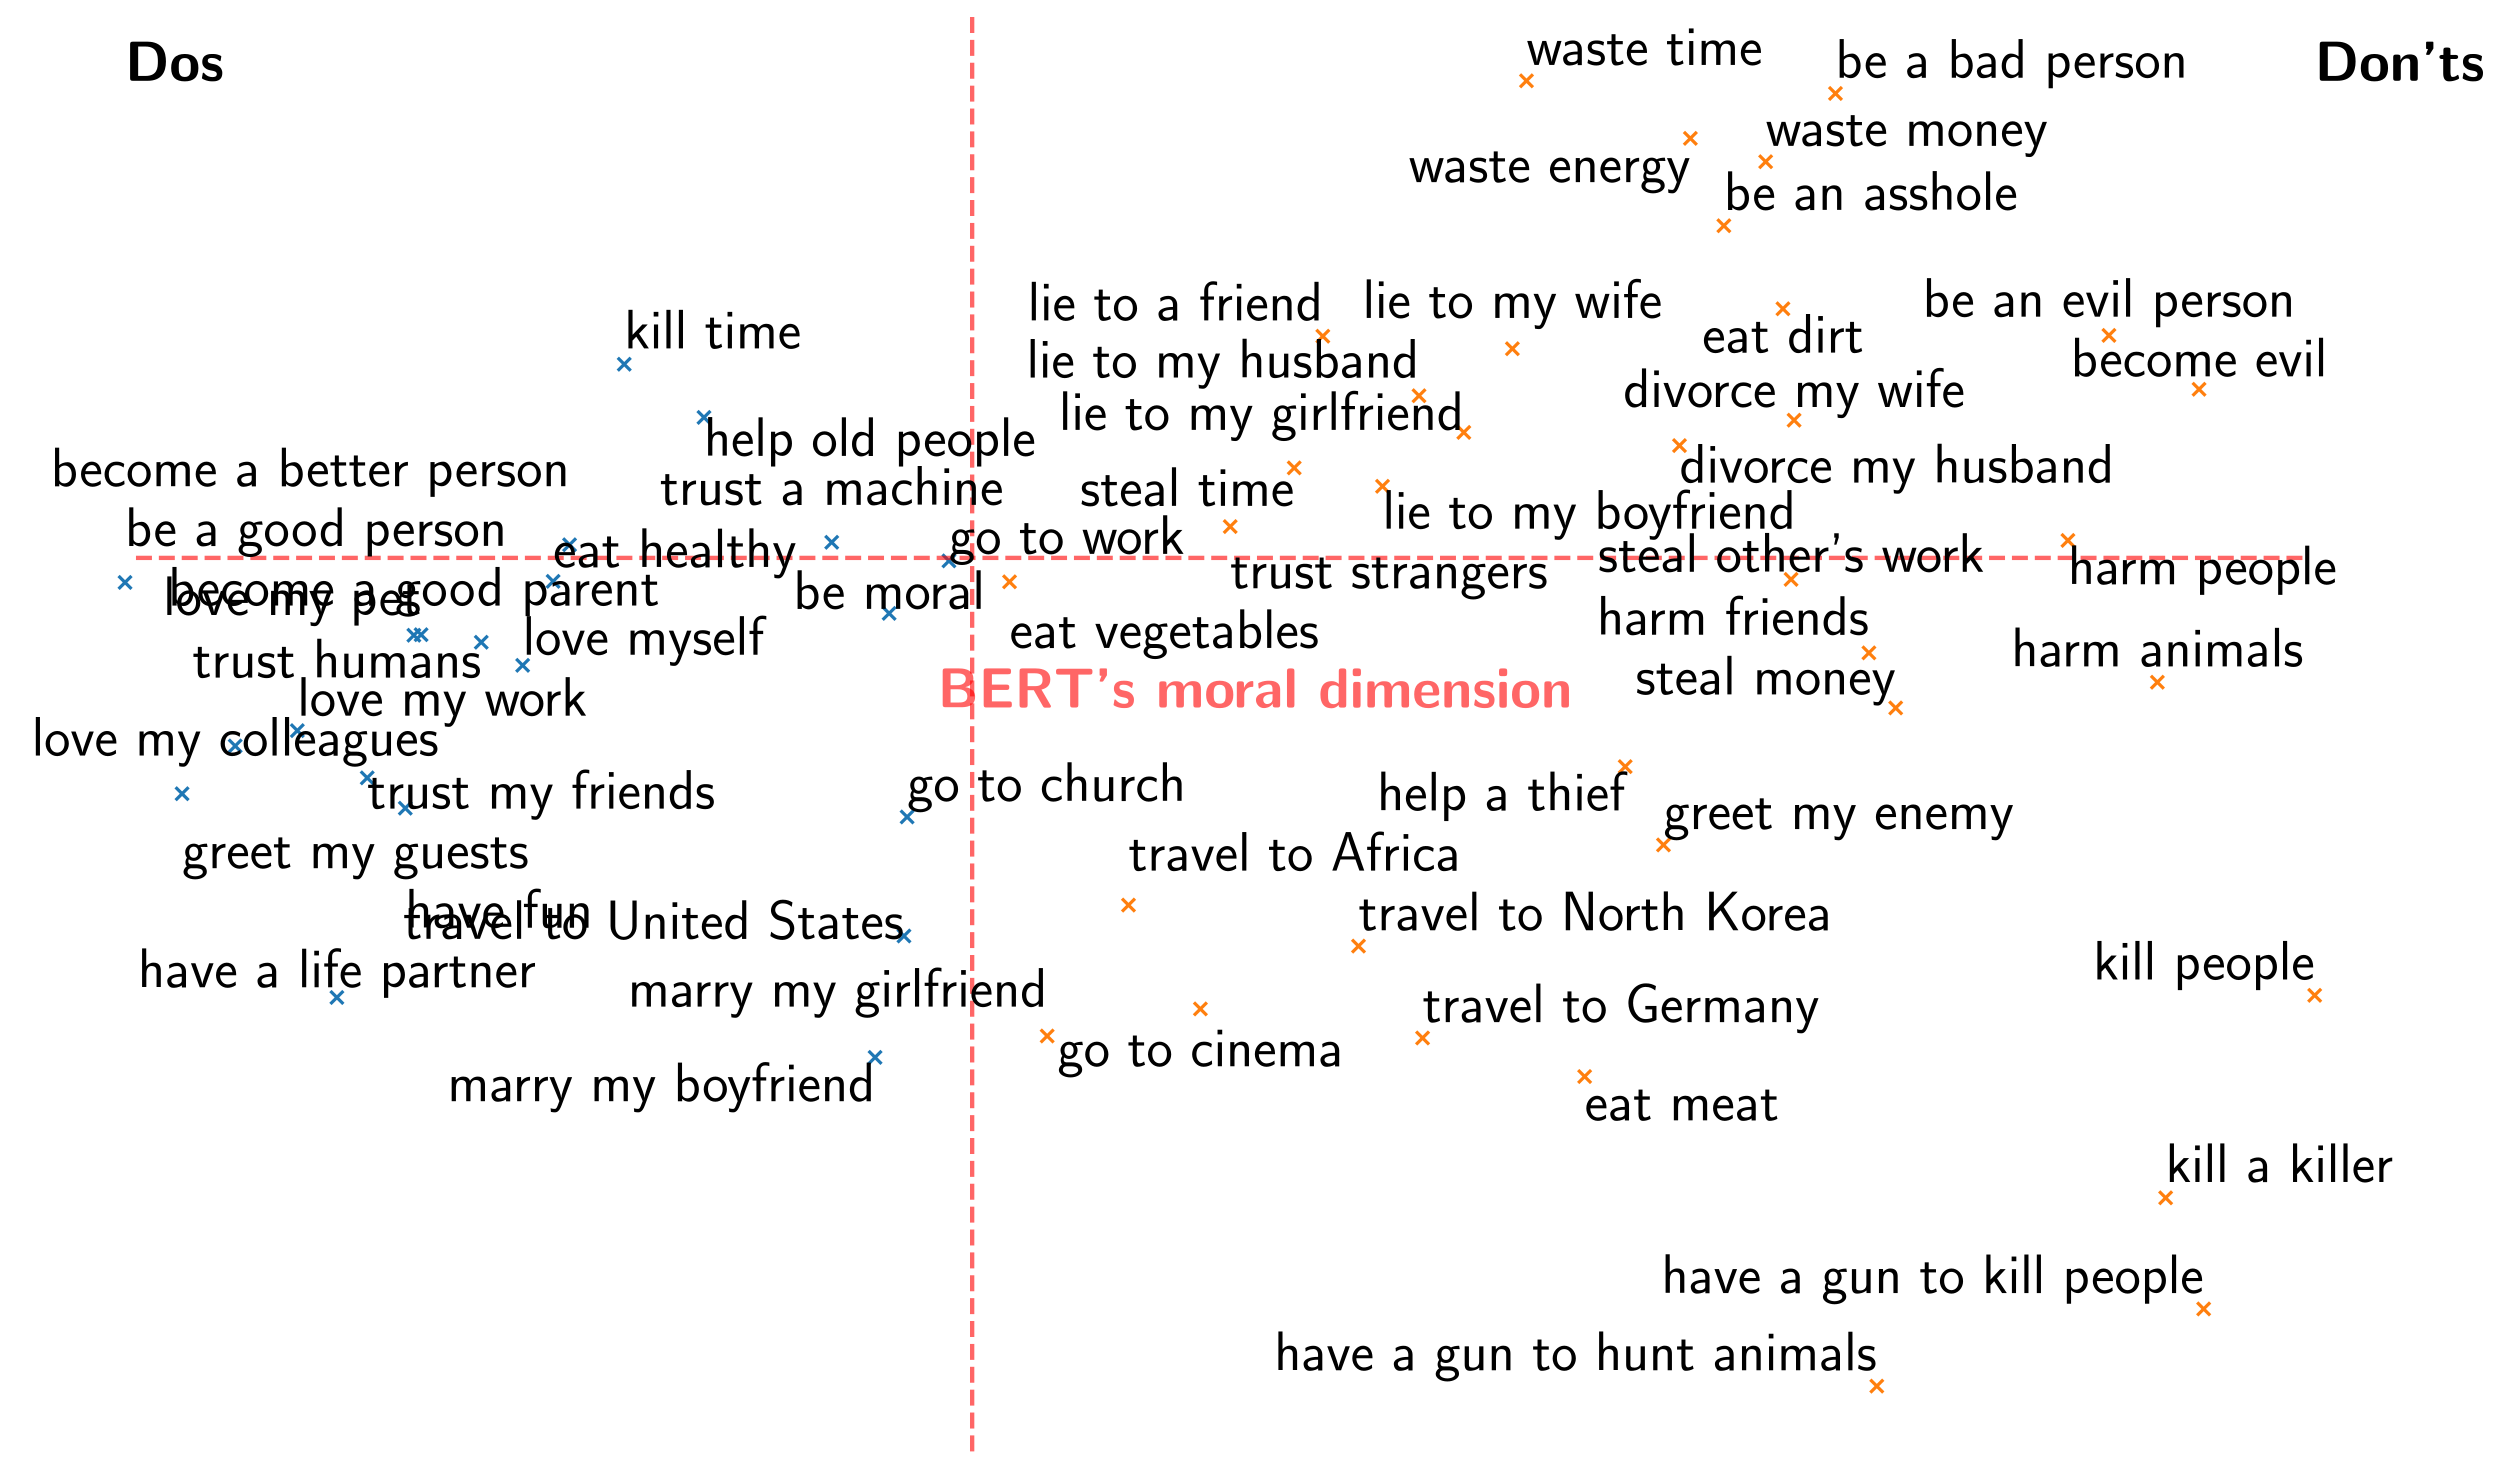 <?xml version="1.0" encoding="utf-8" standalone="no"?>
<!DOCTYPE svg PUBLIC "-//W3C//DTD SVG 1.1//EN"
  "http://www.w3.org/Graphics/SVG/1.1/DTD/svg11.dtd">
<!-- Created with matplotlib (https://matplotlib.org/) -->
<svg height="679.68pt" version="1.1" viewBox="0 0 1158.339 679.68" width="1158.339pt" xmlns="http://www.w3.org/2000/svg" xmlns:xlink="http://www.w3.org/1999/xlink">
 <defs>
  <style type="text/css">
*{stroke-linecap:butt;stroke-linejoin:round;}
  </style>
 </defs>
 <g id="figure_1">
  <g id="axes_1">
   <g id="PathCollection_1">
    <defs>
     <path d="M -3 3 
L 3 -3 
M -3 -3 
L 3 3 
" id="m99867fce74" style="stroke:#ff7f0e;stroke-width:1.5;"/>
    </defs>
    <g clip-path="url(#p32ffff3be8)">
     <use style="fill:#ff7f0e;stroke:#ff7f0e;stroke-width:1.5;" x="958.144" xlink:href="#m99867fce74" y="250.406"/>
    </g>
   </g>
   <g id="PathCollection_2">
    <g clip-path="url(#p32ffff3be8)">
     <use style="fill:#ff7f0e;stroke:#ff7f0e;stroke-width:1.5;" x="999.585" xlink:href="#m99867fce74" y="316.107"/>
    </g>
   </g>
   <g id="PathCollection_3">
    <g clip-path="url(#p32ffff3be8)">
     <use style="fill:#ff7f0e;stroke:#ff7f0e;stroke-width:1.5;" x="865.932" xlink:href="#m99867fce74" y="302.498"/>
    </g>
   </g>
   <g id="PathCollection_4">
    <g clip-path="url(#p32ffff3be8)">
     <use style="fill:#ff7f0e;stroke:#ff7f0e;stroke-width:1.5;" x="1072.473" xlink:href="#m99867fce74" y="461.172"/>
    </g>
   </g>
   <g id="PathCollection_5">
    <g clip-path="url(#p32ffff3be8)">
     <use style="fill:#ff7f0e;stroke:#ff7f0e;stroke-width:1.5;" x="1003.417" xlink:href="#m99867fce74" y="554.993"/>
    </g>
   </g>
   <g id="PathCollection_6">
    <defs>
     <path d="M -3 3 
L 3 -3 
M -3 -3 
L 3 3 
" id="m050378080f" style="stroke:#1f77b4;stroke-width:1.5;"/>
    </defs>
    <g clip-path="url(#p32ffff3be8)">
     <use style="fill:#1f77b4;stroke:#1f77b4;stroke-width:1.5;" x="289.228" xlink:href="#m050378080f" y="168.764"/>
    </g>
   </g>
   <g id="PathCollection_7">
    <g clip-path="url(#p32ffff3be8)">
     <use style="fill:#ff7f0e;stroke:#ff7f0e;stroke-width:1.5;" x="770.746" xlink:href="#m99867fce74" y="391.485"/>
    </g>
   </g>
   <g id="PathCollection_8">
    <g clip-path="url(#p32ffff3be8)">
     <use style="fill:#1f77b4;stroke:#1f77b4;stroke-width:1.5;" x="84.359" xlink:href="#m050378080f" y="367.761"/>
    </g>
   </g>
   <g id="PathCollection_9">
    <g clip-path="url(#p32ffff3be8)">
     <use style="fill:#1f77b4;stroke:#1f77b4;stroke-width:1.5;" x="242.159" xlink:href="#m050378080f" y="308.276"/>
    </g>
   </g>
   <g id="PathCollection_10">
    <g clip-path="url(#p32ffff3be8)">
     <use style="fill:#1f77b4;stroke:#1f77b4;stroke-width:1.5;" x="108.976" xlink:href="#m050378080f" y="345.622"/>
    </g>
   </g>
   <g id="PathCollection_11">
    <g clip-path="url(#p32ffff3be8)">
     <use style="fill:#1f77b4;stroke:#1f77b4;stroke-width:1.5;" x="195.101" xlink:href="#m050378080f" y="294.078"/>
    </g>
   </g>
   <g id="PathCollection_12">
    <g clip-path="url(#p32ffff3be8)">
     <use style="fill:#1f77b4;stroke:#1f77b4;stroke-width:1.5;" x="137.755" xlink:href="#m050378080f" y="338.528"/>
    </g>
   </g>
   <g id="PathCollection_13">
    <g clip-path="url(#p32ffff3be8)">
     <use style="fill:#1f77b4;stroke:#1f77b4;stroke-width:1.5;" x="256.271" xlink:href="#m050378080f" y="269.362"/>
    </g>
   </g>
   <g id="PathCollection_14">
    <g clip-path="url(#p32ffff3be8)">
     <use style="fill:#ff7f0e;stroke:#ff7f0e;stroke-width:1.5;" x="467.758" xlink:href="#m99867fce74" y="269.572"/>
    </g>
   </g>
   <g id="PathCollection_15">
    <g clip-path="url(#p32ffff3be8)">
     <use style="fill:#ff7f0e;stroke:#ff7f0e;stroke-width:1.5;" x="826.098" xlink:href="#m99867fce74" y="143.069"/>
    </g>
   </g>
   <g id="PathCollection_16">
    <g clip-path="url(#p32ffff3be8)">
     <use style="fill:#ff7f0e;stroke:#ff7f0e;stroke-width:1.5;" x="734.216" xlink:href="#m99867fce74" y="498.797"/>
    </g>
   </g>
   <g id="PathCollection_17">
    <g clip-path="url(#p32ffff3be8)">
     <use style="fill:#ff7f0e;stroke:#ff7f0e;stroke-width:1.5;" x="629.442" xlink:href="#m99867fce74" y="438.359"/>
    </g>
   </g>
   <g id="PathCollection_18">
    <g clip-path="url(#p32ffff3be8)">
     <use style="fill:#ff7f0e;stroke:#ff7f0e;stroke-width:1.5;" x="659.129" xlink:href="#m99867fce74" y="480.935"/>
    </g>
   </g>
   <g id="PathCollection_19">
    <g clip-path="url(#p32ffff3be8)">
     <use style="fill:#1f77b4;stroke:#1f77b4;stroke-width:1.5;" x="418.832" xlink:href="#m050378080f" y="433.672"/>
    </g>
   </g>
   <g id="PathCollection_20">
    <g clip-path="url(#p32ffff3be8)">
     <use style="fill:#ff7f0e;stroke:#ff7f0e;stroke-width:1.5;" x="522.866" xlink:href="#m99867fce74" y="419.365"/>
    </g>
   </g>
   <g id="PathCollection_21">
    <g clip-path="url(#p32ffff3be8)">
     <use style="fill:#ff7f0e;stroke:#ff7f0e;stroke-width:1.5;" x="878.34" xlink:href="#m99867fce74" y="328.015"/>
    </g>
   </g>
   <g id="PathCollection_22">
    <g clip-path="url(#p32ffff3be8)">
     <use style="fill:#ff7f0e;stroke:#ff7f0e;stroke-width:1.5;" x="829.855" xlink:href="#m99867fce74" y="268.453"/>
    </g>
   </g>
   <g id="PathCollection_23">
    <g clip-path="url(#p32ffff3be8)">
     <use style="fill:#ff7f0e;stroke:#ff7f0e;stroke-width:1.5;" x="599.653" xlink:href="#m99867fce74" y="216.784"/>
    </g>
   </g>
   <g id="PathCollection_24">
    <g clip-path="url(#p32ffff3be8)">
     <use style="fill:#ff7f0e;stroke:#ff7f0e;stroke-width:1.5;" x="818.089" xlink:href="#m99867fce74" y="74.928"/>
    </g>
   </g>
   <g id="PathCollection_25">
    <g clip-path="url(#p32ffff3be8)">
     <use style="fill:#ff7f0e;stroke:#ff7f0e;stroke-width:1.5;" x="783.207" xlink:href="#m99867fce74" y="64.11"/>
    </g>
   </g>
   <g id="PathCollection_26">
    <g clip-path="url(#p32ffff3be8)">
     <use style="fill:#ff7f0e;stroke:#ff7f0e;stroke-width:1.5;" x="707.267" xlink:href="#m99867fce74" y="37.44"/>
    </g>
   </g>
   <g id="PathCollection_27">
    <g clip-path="url(#p32ffff3be8)">
     <use style="fill:#ff7f0e;stroke:#ff7f0e;stroke-width:1.5;" x="753.016" xlink:href="#m99867fce74" y="355.203"/>
    </g>
   </g>
   <g id="PathCollection_28">
    <g clip-path="url(#p32ffff3be8)">
     <use style="fill:#1f77b4;stroke:#1f77b4;stroke-width:1.5;" x="326.172" xlink:href="#m050378080f" y="193.403"/>
    </g>
   </g>
   <g id="PathCollection_29">
    <g clip-path="url(#p32ffff3be8)">
     <use style="fill:#ff7f0e;stroke:#ff7f0e;stroke-width:1.5;" x="1018.895" xlink:href="#m99867fce74" y="180.364"/>
    </g>
   </g>
   <g id="PathCollection_30">
    <g clip-path="url(#p32ffff3be8)">
     <use style="fill:#1f77b4;stroke:#1f77b4;stroke-width:1.5;" x="263.892" xlink:href="#m050378080f" y="252.412"/>
    </g>
   </g>
   <g id="PathCollection_31">
    <g clip-path="url(#p32ffff3be8)">
     <use style="fill:#1f77b4;stroke:#1f77b4;stroke-width:1.5;" x="191.754" xlink:href="#m050378080f" y="294.337"/>
    </g>
   </g>
   <g id="PathCollection_32">
    <g clip-path="url(#p32ffff3be8)">
     <use style="fill:#ff7f0e;stroke:#ff7f0e;stroke-width:1.5;" x="977.145" xlink:href="#m99867fce74" y="155.406"/>
    </g>
   </g>
   <g id="PathCollection_33">
    <g clip-path="url(#p32ffff3be8)">
     <use style="fill:#ff7f0e;stroke:#ff7f0e;stroke-width:1.5;" x="850.433" xlink:href="#m99867fce74" y="43.31"/>
    </g>
   </g>
   <g id="PathCollection_34">
    <g clip-path="url(#p32ffff3be8)">
     <use style="fill:#ff7f0e;stroke:#ff7f0e;stroke-width:1.5;" x="798.724" xlink:href="#m99867fce74" y="104.588"/>
    </g>
   </g>
   <g id="PathCollection_35">
    <g clip-path="url(#p32ffff3be8)">
     <use style="fill:#1f77b4;stroke:#1f77b4;stroke-width:1.5;" x="411.964" xlink:href="#m050378080f" y="284.199"/>
    </g>
   </g>
   <g id="PathCollection_36">
    <g clip-path="url(#p32ffff3be8)">
     <use style="fill:#1f77b4;stroke:#1f77b4;stroke-width:1.5;" x="57.927" xlink:href="#m050378080f" y="269.866"/>
    </g>
   </g>
   <g id="PathCollection_37">
    <g clip-path="url(#p32ffff3be8)">
     <use style="fill:#1f77b4;stroke:#1f77b4;stroke-width:1.5;" x="156.089" xlink:href="#m050378080f" y="462.169"/>
    </g>
   </g>
   <g id="PathCollection_38">
    <g clip-path="url(#p32ffff3be8)">
     <use style="fill:#1f77b4;stroke:#1f77b4;stroke-width:1.5;" x="187.779" xlink:href="#m050378080f" y="374.465"/>
    </g>
   </g>
   <g id="PathCollection_39">
    <g clip-path="url(#p32ffff3be8)">
     <use style="fill:#ff7f0e;stroke:#ff7f0e;stroke-width:1.5;" x="1021.033" xlink:href="#m99867fce74" y="606.472"/>
    </g>
   </g>
   <g id="PathCollection_40">
    <g clip-path="url(#p32ffff3be8)">
     <use style="fill:#ff7f0e;stroke:#ff7f0e;stroke-width:1.5;" x="869.585" xlink:href="#m99867fce74" y="642.24"/>
    </g>
   </g>
   <g id="PathCollection_41">
    <g clip-path="url(#p32ffff3be8)">
     <use style="fill:#ff7f0e;stroke:#ff7f0e;stroke-width:1.5;" x="612.908" xlink:href="#m99867fce74" y="155.779"/>
    </g>
   </g>
   <g id="PathCollection_42">
    <g clip-path="url(#p32ffff3be8)">
     <use style="fill:#ff7f0e;stroke:#ff7f0e;stroke-width:1.5;" x="640.563" xlink:href="#m99867fce74" y="225.319"/>
    </g>
   </g>
   <g id="PathCollection_43">
    <g clip-path="url(#p32ffff3be8)">
     <use style="fill:#ff7f0e;stroke:#ff7f0e;stroke-width:1.5;" x="678.236" xlink:href="#m99867fce74" y="200.348"/>
    </g>
   </g>
   <g id="PathCollection_44">
    <g clip-path="url(#p32ffff3be8)">
     <use style="fill:#ff7f0e;stroke:#ff7f0e;stroke-width:1.5;" x="657.478" xlink:href="#m99867fce74" y="183.356"/>
    </g>
   </g>
   <g id="PathCollection_45">
    <g clip-path="url(#p32ffff3be8)">
     <use style="fill:#ff7f0e;stroke:#ff7f0e;stroke-width:1.5;" x="700.737" xlink:href="#m99867fce74" y="161.58"/>
    </g>
   </g>
   <g id="PathCollection_46">
    <g clip-path="url(#p32ffff3be8)">
     <use style="fill:#1f77b4;stroke:#1f77b4;stroke-width:1.5;" x="420.293" xlink:href="#m050378080f" y="378.518"/>
    </g>
   </g>
   <g id="PathCollection_47">
    <g clip-path="url(#p32ffff3be8)">
     <use style="fill:#1f77b4;stroke:#1f77b4;stroke-width:1.5;" x="439.677" xlink:href="#m050378080f" y="259.865"/>
    </g>
   </g>
   <g id="PathCollection_48">
    <g clip-path="url(#p32ffff3be8)">
     <use style="fill:#ff7f0e;stroke:#ff7f0e;stroke-width:1.5;" x="556.189" xlink:href="#m99867fce74" y="467.467"/>
    </g>
   </g>
   <g id="PathCollection_49">
    <g clip-path="url(#p32ffff3be8)">
     <use style="fill:#1f77b4;stroke:#1f77b4;stroke-width:1.5;" x="405.446" xlink:href="#m050378080f" y="489.924"/>
    </g>
   </g>
   <g id="PathCollection_50">
    <g clip-path="url(#p32ffff3be8)">
     <use style="fill:#ff7f0e;stroke:#ff7f0e;stroke-width:1.5;" x="485.192" xlink:href="#m99867fce74" y="480.012"/>
    </g>
   </g>
   <g id="PathCollection_51">
    <g clip-path="url(#p32ffff3be8)">
     <use style="fill:#ff7f0e;stroke:#ff7f0e;stroke-width:1.5;" x="778.165" xlink:href="#m99867fce74" y="206.455"/>
    </g>
   </g>
   <g id="PathCollection_52">
    <g clip-path="url(#p32ffff3be8)">
     <use style="fill:#ff7f0e;stroke:#ff7f0e;stroke-width:1.5;" x="831.261" xlink:href="#m99867fce74" y="194.693"/>
    </g>
   </g>
   <g id="PathCollection_53">
    <g clip-path="url(#p32ffff3be8)">
     <use style="fill:#1f77b4;stroke:#1f77b4;stroke-width:1.5;" x="385.355" xlink:href="#m050378080f" y="251.266"/>
    </g>
   </g>
   <g id="PathCollection_54">
    <g clip-path="url(#p32ffff3be8)">
     <use style="fill:#1f77b4;stroke:#1f77b4;stroke-width:1.5;" x="170.142" xlink:href="#m050378080f" y="360.404"/>
    </g>
   </g>
   <g id="PathCollection_55">
    <g clip-path="url(#p32ffff3be8)">
     <use style="fill:#1f77b4;stroke:#1f77b4;stroke-width:1.5;" x="222.98" xlink:href="#m050378080f" y="297.576"/>
    </g>
   </g>
   <g id="PathCollection_56">
    <g clip-path="url(#p32ffff3be8)">
     <use style="fill:#ff7f0e;stroke:#ff7f0e;stroke-width:1.5;" x="570.002" xlink:href="#m99867fce74" y="243.98"/>
    </g>
   </g>
   <g id="line2d_1">
    <path clip-path="url(#p32ffff3be8)" d="M 450.435 672.48 
L 450.435 7.2 
" style="fill:none;stroke:#ff0000;stroke-dasharray:7.4,3.2;stroke-dashoffset:0;stroke-opacity:0.6;stroke-width:2;"/>
   </g>
   <g id="line2d_2">
    <path clip-path="url(#p32ffff3be8)" d="M 63 258.507 
L 1067.4 258.507 
" style="fill:none;stroke:#ff0000;stroke-dasharray:7.4,3.2;stroke-dashoffset:0;stroke-opacity:0.6;stroke-width:2;"/>
   </g>
   <g id="text_1">
    <!-- harm people -->
    <defs>
     <path d="M 40.906 29.547 
C 40.906 35.812 39.406 44.062 28.094 44.062 
C 21.797 44.062 17.703 40.984 14.797 37.609 
L 14.797 69.5 
L 7.406 69.5 
L 7.406 0.5 
L 15 0.5 
L 15 24.578 
C 15 30.828 17.406 38 24.203 38 
C 33 38 33.297 32.125 33.297 28.734 
L 33.297 0.5 
L 40.906 0.5 
z
" id="CMSS17-104"/>
     <path d="M 37.594 27.984 
C 37.594 37.375 30.906 43.875 21.906 43.875 
C 17.5 43.875 12.703 43.078 7.203 39.891 
L 7.797 33.359 
C 10.297 35.125 14.594 38 21.797 38 
C 26.906 38 30 34.062 30 27.844 
L 30 24 
C 14 24 4 19.344 4 11.344 
C 4 7.203 6.5 -1 14.797 -1 
C 16.297 -1 24.406 -1 30.203 3.391 
L 30.203 -0.297 
L 37.594 -0.297 
z
M 30 12.75 
C 30 10.953 30 8.562 27 6.781 
C 24.406 5.078 21.094 5.078 19.703 5.078 
C 14.703 5.078 11.297 7.984 11.297 11.625 
C 11.297 18.922 26.906 18.922 30 18.922 
z
" id="CMSS17-97"/>
     <path d="M 14.906 21.297 
C 14.906 30.703 21.797 37 30.594 37 
L 30.594 43.578 
C 24.203 43.578 18.203 40.391 14.594 35.203 
L 14.594 43.094 
L 7.5 43.094 
L 7.5 0 
L 14.906 0 
z
" id="CMSS17-114"/>
     <path d="M 67 29.328 
C 67 36.062 65.297 44 54.094 44 
C 46.594 44 42.094 39.312 40.094 36.422 
C 38.297 41.719 34.094 44 28.094 44 
C 21.297 44 17 40.125 14.703 37.328 
L 14.703 43.094 
L 7.406 43.094 
L 7.406 0 
L 15 0 
L 15 24.359 
C 15 30.297 17.203 37.938 24.297 37.938 
C 33.406 37.938 33.406 31.5 33.406 28.578 
L 33.406 0 
L 41 0 
L 41 24.359 
C 41 30.297 43.203 37.938 50.297 37.938 
C 59.406 37.938 59.406 31.5 59.406 28.578 
L 59.406 0 
L 67 0 
z
" id="CMSS17-109"/>
     <path d="M 15.094 5.203 
C 18.406 2.016 22.906 -0.078 27.703 -0.078 
C 37 -0.078 45 9.422 45 22.062 
C 45 33.734 39 44 30.406 44 
C 25.406 44 19.406 42.219 14.906 38.625 
L 14.906 43.203 
L 7.5 43.203 
L 7.5 -19 
L 15.094 -19 
z
M 15.094 32.812 
C 15.906 34 19.297 37.734 24.797 37.734 
C 31.797 37.734 37.406 30.625 37.406 22.062 
C 37.406 12.297 30.594 6 23.906 6 
C 21.906 6 19.797 6.484 17.797 8.172 
C 15.094 10.531 15.094 12 15.094 13.391 
z
" id="CMSS17-112"/>
     <path d="M 39.094 21.516 
C 39.094 24.844 38.906 31.297 35.703 36.641 
C 32.203 42.391 26.5 44 22.203 44 
C 11.797 44 3 34.188 3 21.484 
C 3 9.094 12.094 -1 23.594 -1 
C 28.094 -1 33.594 0.297 38.594 3.875 
C 38.594 4.281 38.406 6.469 38.297 6.562 
C 38.297 6.766 38 9.844 38 10.25 
C 33.203 6.359 27.703 5.078 23.703 5.078 
C 17.297 5.078 10.406 10.422 10.094 21.516 
z
M 10.906 27 
C 12.203 32.562 16.594 37.828 22.203 37.828 
C 23.703 37.828 30.703 37.828 32.5 27 
z
" id="CMSS17-101"/>
     <path d="M 44.203 21.188 
C 44.203 34 34.703 44 23.5 44 
C 12 44 2.703 33.703 2.703 21.188 
C 2.703 8.5 12.297 -1 23.406 -1 
C 34.797 -1 44.203 8.797 44.203 21.188 
z
M 23.5 5.266 
C 16.406 5.266 10.297 11.078 10.297 22 
C 10.297 33.609 17.406 37.922 23.406 37.922 
C 29.906 37.922 36.594 33.219 36.594 22 
C 36.594 10.672 30.094 5.266 23.5 5.266 
z
" id="CMSS17-111"/>
     <path d="M 14.797 69 
L 7.406 69 
L 7.406 0 
L 14.797 0 
z
" id="CMSS17-108"/>
    </defs>
    <g transform="translate(958.144 270.696)scale(0.26 -0.26)">
     <use transform="scale(0.996)" xlink:href="#CMSS17-104"/>
     <use transform="translate(48.205 0)scale(0.996)" xlink:href="#CMSS17-97"/>
     <use transform="translate(90.524 0)scale(0.996)" xlink:href="#CMSS17-114"/>
     <use transform="translate(122.434 0)scale(0.996)" xlink:href="#CMSS17-109"/>
     <use transform="translate(227.893 0)scale(0.996)" xlink:href="#CMSS17-112"/>
     <use transform="translate(278.7 0)scale(0.996)" xlink:href="#CMSS17-101"/>
     <use transform="translate(320.339 0)scale(0.996)" xlink:href="#CMSS17-111"/>
     <use transform="translate(367.182 0)scale(0.996)" xlink:href="#CMSS17-112"/>
     <use transform="translate(415.387 0)scale(0.996)" xlink:href="#CMSS17-108"/>
     <use transform="translate(437.568 0)scale(0.996)" xlink:href="#CMSS17-101"/>
    </g>
   </g>
   <g id="text_2">
    <!-- harm animals -->
    <defs>
     <path d="M 40.906 29.328 
C 40.906 35.672 39.406 44 28.094 44 
C 21.703 44 17.5 40.719 14.703 37.328 
L 14.703 43.094 
L 7.406 43.094 
L 7.406 0 
L 15 0 
L 15 24.359 
C 15 30.688 17.406 37.938 24.203 37.938 
C 33 37.938 33.297 32 33.297 28.578 
L 33.297 0 
L 40.906 0 
z
" id="CMSS17-110"/>
     <path d="M 15.297 65.359 
L 6.906 65.359 
L 6.906 57 
L 15.297 57 
z
M 14.797 42.797 
L 7.406 42.797 
L 7.406 0 
L 14.797 0 
z
" id="CMSS17-105"/>
     <path d="M 32.203 41.047 
C 26.297 43.859 21.703 43.859 18.703 43.859 
C 11.594 43.859 3.094 41.375 3.094 31.297 
C 3.094 21.234 14.094 19.031 17.094 18.422 
C 21.703 17.531 26.797 16.531 26.797 11.562 
C 26.797 5.266 19.594 5.266 18.297 5.266 
C 14.297 5.266 8.797 6.359 3.797 9.969 
L 2.594 3.281 
C 8.297 0 13.797 -1 18.406 -1 
C 30.703 -1 33.797 6.5 33.797 12.203 
C 33.797 17.094 31 20.391 29.094 21.891 
C 25.797 24.5 24.594 24.797 16.406 26.5 
C 15 26.703 10.094 27.797 10.094 32.281 
C 10.094 38 16.406 38 17.797 38 
C 24.297 38 28.297 35.984 31 34.5 
z
" id="CMSS17-115"/>
    </defs>
    <g transform="translate(931.927 308.766)scale(0.26 -0.26)">
     <use transform="scale(0.996)" xlink:href="#CMSS17-104"/>
     <use transform="translate(48.205 0)scale(0.996)" xlink:href="#CMSS17-97"/>
     <use transform="translate(90.524 0)scale(0.996)" xlink:href="#CMSS17-114"/>
     <use transform="translate(122.434 0)scale(0.996)" xlink:href="#CMSS17-109"/>
     <use transform="translate(227.893 0)scale(0.996)" xlink:href="#CMSS17-97"/>
     <use transform="translate(272.814 0)scale(0.996)" xlink:href="#CMSS17-110"/>
     <use transform="translate(321.019 0)scale(0.996)" xlink:href="#CMSS17-105"/>
     <use transform="translate(343.2 0)scale(0.996)" xlink:href="#CMSS17-109"/>
     <use transform="translate(417.429 0)scale(0.996)" xlink:href="#CMSS17-97"/>
     <use transform="translate(462.351 0)scale(0.996)" xlink:href="#CMSS17-108"/>
     <use transform="translate(484.532 0)scale(0.996)" xlink:href="#CMSS17-115"/>
    </g>
   </g>
   <g id="text_3">
    <!-- harm friends -->
    <defs>
     <path d="M 16.797 37 
L 26.906 37 
L 26.906 42.766 
L 16.594 42.766 
L 16.594 55.609 
C 16.594 62.719 22 63.938 25.094 63.938 
C 26.094 63.938 28.906 63.938 32.5 62.641 
L 32.5 69.203 
C 30.203 69.703 27.406 70 25.203 70 
C 15.906 70 9.406 62.391 9.406 52.484 
L 9.406 42.766 
L 2.5 42.766 
L 2.5 37 
L 9.406 37 
L 9.406 0 
L 16.797 0 
z
" id="CMSS17-102"/>
     <path d="M 40.797 69 
L 33.406 69 
L 33.406 38.094 
C 30.297 40.672 25.203 43.062 19.594 43.062 
C 10.5 43.062 3.297 33.297 3.297 21.047 
C 3.297 8.781 10.406 -1 19.297 -1 
C 26.203 -1 30.797 2.688 33.203 4.781 
L 33.203 -0.203 
L 40.797 -0.203 
z
M 33.203 13.062 
C 33.203 11.672 33.203 10.203 30.094 7.531 
C 28.094 5.859 25.703 5.078 23.406 5.078 
C 18 5.078 10.906 9 10.906 20.938 
C 10.906 33.344 18.906 37 24.406 37 
C 28.094 37 31.094 35.219 33.203 32.266 
z
" id="CMSS17-100"/>
    </defs>
    <g transform="translate(739.944 294.1)scale(0.26 -0.26)">
     <use transform="scale(0.996)" xlink:href="#CMSS17-104"/>
     <use transform="translate(48.205 0)scale(0.996)" xlink:href="#CMSS17-97"/>
     <use transform="translate(90.524 0)scale(0.996)" xlink:href="#CMSS17-114"/>
     <use transform="translate(122.434 0)scale(0.996)" xlink:href="#CMSS17-109"/>
     <use transform="translate(227.893 0)scale(0.996)" xlink:href="#CMSS17-102"/>
     <use transform="translate(256.519 0)scale(0.996)" xlink:href="#CMSS17-114"/>
     <use transform="translate(288.429 0)scale(0.996)" xlink:href="#CMSS17-105"/>
     <use transform="translate(310.61 0)scale(0.996)" xlink:href="#CMSS17-101"/>
     <use transform="translate(352.249 0)scale(0.996)" xlink:href="#CMSS17-110"/>
     <use transform="translate(400.453 0)scale(0.996)" xlink:href="#CMSS17-100"/>
     <use transform="translate(448.658 0)scale(0.996)" xlink:href="#CMSS17-115"/>
    </g>
   </g>
   <g id="text_4">
    <!-- kill people -->
    <defs>
     <path d="M 26.5 26.375 
L 42 42.797 
L 32.406 42.797 
L 14.906 24.281 
L 14.906 69 
L 7.5 69 
L 7.5 0 
L 14.797 0 
L 14.797 13.938 
L 21.5 21 
L 35.594 0 
L 44.094 0 
z
" id="CMSS17-107"/>
    </defs>
    <g transform="translate(969.854 453.831)scale(0.26 -0.26)">
     <use transform="scale(0.996)" xlink:href="#CMSS17-107"/>
     <use transform="translate(45.602 0)scale(0.996)" xlink:href="#CMSS17-105"/>
     <use transform="translate(67.783 0)scale(0.996)" xlink:href="#CMSS17-108"/>
     <use transform="translate(89.964 0)scale(0.996)" xlink:href="#CMSS17-108"/>
     <use transform="translate(143.374 0)scale(0.996)" xlink:href="#CMSS17-112"/>
     <use transform="translate(194.181 0)scale(0.996)" xlink:href="#CMSS17-101"/>
     <use transform="translate(235.82 0)scale(0.996)" xlink:href="#CMSS17-111"/>
     <use transform="translate(282.664 0)scale(0.996)" xlink:href="#CMSS17-112"/>
     <use transform="translate(330.869 0)scale(0.996)" xlink:href="#CMSS17-108"/>
     <use transform="translate(353.049 0)scale(0.996)" xlink:href="#CMSS17-101"/>
    </g>
   </g>
   <g id="text_5">
    <!-- kill a killer -->
    <g transform="translate(1003.417 547.652)scale(0.26 -0.26)">
     <use transform="scale(0.996)" xlink:href="#CMSS17-107"/>
     <use transform="translate(45.602 0)scale(0.996)" xlink:href="#CMSS17-105"/>
     <use transform="translate(67.783 0)scale(0.996)" xlink:href="#CMSS17-108"/>
     <use transform="translate(89.964 0)scale(0.996)" xlink:href="#CMSS17-108"/>
     <use transform="translate(143.374 0)scale(0.996)" xlink:href="#CMSS17-97"/>
     <use transform="translate(219.525 0)scale(0.996)" xlink:href="#CMSS17-107"/>
     <use transform="translate(265.127 0)scale(0.996)" xlink:href="#CMSS17-105"/>
     <use transform="translate(287.308 0)scale(0.996)" xlink:href="#CMSS17-108"/>
     <use transform="translate(309.489 0)scale(0.996)" xlink:href="#CMSS17-108"/>
     <use transform="translate(331.669 0)scale(0.996)" xlink:href="#CMSS17-101"/>
     <use transform="translate(373.308 0)scale(0.996)" xlink:href="#CMSS17-114"/>
    </g>
   </g>
   <g id="text_6">
    <!-- kill time -->
    <defs>
     <path d="M 16.703 37 
L 29.703 37 
L 29.703 42.766 
L 16.703 42.766 
L 16.703 55 
L 9.594 55 
L 9.594 42.766 
L 1.703 42.766 
L 1.703 37 
L 9.406 37 
L 9.406 11.703 
C 9.406 6 10.703 -1 17.297 -1 
C 22.297 -1 26.906 0.391 31.297 2.688 
L 29.703 8.562 
C 27.297 6.469 24.406 5.266 21.297 5.266 
C 16.906 5.266 16.703 10.875 16.703 13.375 
z
" id="CMSS17-116"/>
    </defs>
    <g transform="translate(289.228 161.423)scale(0.26 -0.26)">
     <use transform="scale(0.996)" xlink:href="#CMSS17-107"/>
     <use transform="translate(45.602 0)scale(0.996)" xlink:href="#CMSS17-105"/>
     <use transform="translate(67.783 0)scale(0.996)" xlink:href="#CMSS17-108"/>
     <use transform="translate(89.964 0)scale(0.996)" xlink:href="#CMSS17-108"/>
     <use transform="translate(143.374 0)scale(0.996)" xlink:href="#CMSS17-116"/>
     <use transform="translate(177.205 0)scale(0.996)" xlink:href="#CMSS17-105"/>
     <use transform="translate(199.386 0)scale(0.996)" xlink:href="#CMSS17-109"/>
     <use transform="translate(273.615 0)scale(0.996)" xlink:href="#CMSS17-101"/>
    </g>
   </g>
   <g id="text_7">
    <!-- greet my enemy -->
    <defs>
     <path d="M 44.5 43.875 
C 38.797 43.875 33.906 42.781 29.906 40.891 
C 26.594 43.391 23.203 43.875 20.906 43.875 
C 12.203 43.875 5.594 36.703 5.594 28.344 
C 5.594 22.938 8.594 18.859 8.797 18.672 
C 7 16.172 6 13.484 6 10.5 
C 6 7 7.406 4.516 8.5 3.125 
C 3.297 -0.047 2.594 -4.906 2.594 -6.797 
C 2.594 -14.031 11.703 -20 23.406 -20 
C 35.203 -20 44.297 -14.031 44.297 -6.688 
C 44.297 7 29 7 24.797 7 
L 16.703 7 
C 15.203 7 11.203 7 11.203 12.359 
C 11.203 14.391 12.094 15.688 12.203 15.781 
C 13.703 14.688 16.797 13 20.906 13 
C 29.203 13 36.094 19.969 36.094 28.547 
C 36.094 33.312 33.906 36.797 33 38 
L 33.297 38 
C 33.594 38 37.797 38 39.297 38 
C 42.5 38 42.797 37.953 45.594 37.797 
z
M 20.906 18.469 
C 17.5 18.469 12.703 20.547 12.703 28.484 
C 12.703 37.109 18.203 38.5 20.797 38.5 
C 24.203 38.5 29 36.422 29 28.484 
C 29 19.859 23.5 18.469 20.906 18.469 
z
M 24.703 -0.156 
C 27.094 -0.156 37.203 -0.156 37.203 -6.906 
C 37.203 -11.156 31 -14.516 23.5 -14.516 
C 15.906 -14.516 9.703 -11.25 9.703 -6.797 
C 9.703 -6.297 9.703 -0.156 16.594 -0.156 
z
" id="CMSS17-103"/>
     <path d="M 41.797 43 
L 34 43 
C 25.5 20.219 22.594 10.969 22.406 5.984 
L 22.297 5.984 
C 22 10.875 17.594 22.812 14.094 31.359 
L 9.406 43 
L 1.297 43 
L 19 0.203 
C 17.906 -2.781 16.297 -7.266 15.797 -8.266 
C 13.594 -13.828 12.094 -13.828 10.5 -13.828 
C 10.094 -13.828 6.906 -13.828 3.297 -12.641 
L 3.906 -19.203 
C 6.406 -19.703 8.906 -20 10.703 -20 
C 13.203 -20 18.203 -20 22.797 -7.766 
z
" id="CMSS17-121"/>
    </defs>
    <g transform="translate(770.746 384.144)scale(0.26 -0.26)">
     <use transform="scale(0.996)" xlink:href="#CMSS17-103"/>
     <use transform="translate(46.844 0)scale(0.996)" xlink:href="#CMSS17-114"/>
     <use transform="translate(78.753 0)scale(0.996)" xlink:href="#CMSS17-101"/>
     <use transform="translate(120.392 0)scale(0.996)" xlink:href="#CMSS17-101"/>
     <use transform="translate(162.031 0)scale(0.996)" xlink:href="#CMSS17-116"/>
     <use transform="translate(227.092 0)scale(0.996)" xlink:href="#CMSS17-109"/>
     <use transform="translate(301.321 0)scale(0.996)" xlink:href="#CMSS17-121"/>
     <use transform="translate(375.55 0)scale(0.996)" xlink:href="#CMSS17-101"/>
     <use transform="translate(417.189 0)scale(0.996)" xlink:href="#CMSS17-110"/>
     <use transform="translate(465.394 0)scale(0.996)" xlink:href="#CMSS17-101"/>
     <use transform="translate(507.033 0)scale(0.996)" xlink:href="#CMSS17-109"/>
     <use transform="translate(581.262 0)scale(0.996)" xlink:href="#CMSS17-121"/>
    </g>
   </g>
   <g id="text_8">
    <!-- greet my guests -->
    <defs>
     <path d="M 40.906 42.797 
L 33.297 42.797 
L 33.297 15.188 
C 33.297 7.781 27.906 4.781 22.203 4.781 
C 15.594 4.781 15 6.984 15 11.078 
L 15 42.797 
L 7.406 42.797 
L 7.406 10.594 
C 7.406 2.797 10.094 -1 17 -1 
C 20.406 -1 28.094 -0.203 33.5 4.781 
L 33.5 0 
L 40.906 0 
z
" id="CMSS17-117"/>
    </defs>
    <g transform="translate(84.359 402.254)scale(0.26 -0.26)">
     <use transform="scale(0.996)" xlink:href="#CMSS17-103"/>
     <use transform="translate(46.844 0)scale(0.996)" xlink:href="#CMSS17-114"/>
     <use transform="translate(78.753 0)scale(0.996)" xlink:href="#CMSS17-101"/>
     <use transform="translate(120.392 0)scale(0.996)" xlink:href="#CMSS17-101"/>
     <use transform="translate(162.031 0)scale(0.996)" xlink:href="#CMSS17-116"/>
     <use transform="translate(227.092 0)scale(0.996)" xlink:href="#CMSS17-109"/>
     <use transform="translate(301.321 0)scale(0.996)" xlink:href="#CMSS17-121"/>
     <use transform="translate(375.55 0)scale(0.996)" xlink:href="#CMSS17-103"/>
     <use transform="translate(422.394 0)scale(0.996)" xlink:href="#CMSS17-117"/>
     <use transform="translate(470.599 0)scale(0.996)" xlink:href="#CMSS17-101"/>
     <use transform="translate(512.238 0)scale(0.996)" xlink:href="#CMSS17-115"/>
     <use transform="translate(548.151 0)scale(0.996)" xlink:href="#CMSS17-116"/>
     <use transform="translate(581.983 0)scale(0.996)" xlink:href="#CMSS17-115"/>
    </g>
   </g>
   <g id="text_9">
    <!-- love myself -->
    <defs>
     <path d="M 41.797 43 
L 34 43 
L 27.297 24.312 
C 25.203 18.203 22.203 9.797 21.703 5.5 
L 21.594 5.5 
C 21.406 7.312 20.594 9.906 20.094 11.703 
C 19.5 13.906 18.703 16.5 18.094 18.312 
L 9.297 43 
L 1.297 43 
L 17.094 0 
L 26 0 
z
" id="CMSS17-118"/>
    </defs>
    <g transform="translate(242.159 303.352)scale(0.26 -0.26)">
     <use transform="scale(0.996)" xlink:href="#CMSS17-108"/>
     <use transform="translate(22.181 0)scale(0.996)" xlink:href="#CMSS17-111"/>
     <use transform="translate(69.024 0)scale(0.996)" xlink:href="#CMSS17-118"/>
     <use transform="translate(112.024 0)scale(0.996)" xlink:href="#CMSS17-101"/>
     <use transform="translate(184.892 0)scale(0.996)" xlink:href="#CMSS17-109"/>
     <use transform="translate(259.122 0)scale(0.996)" xlink:href="#CMSS17-121"/>
     <use transform="translate(302.122 0)scale(0.996)" xlink:href="#CMSS17-115"/>
     <use transform="translate(338.035 0)scale(0.996)" xlink:href="#CMSS17-101"/>
     <use transform="translate(379.674 0)scale(0.996)" xlink:href="#CMSS17-108"/>
     <use transform="translate(401.855 0)scale(0.996)" xlink:href="#CMSS17-102"/>
    </g>
   </g>
   <g id="text_10">
    <!-- love my colleagues -->
    <defs>
     <path d="M 38.5 39.703 
C 38.5 40.391 33.906 42.406 32.703 42.797 
C 29.406 44 25.203 44 24.094 44 
C 11.094 44 3.297 32.703 3.297 21.297 
C 3.297 9.297 12 -1 23.703 -1 
C 30.406 -1 35.203 1.188 39.094 3.781 
L 38.5 10.375 
C 34.203 7.078 29.203 5.266 23.797 5.266 
C 16 5.266 10.906 12.094 10.906 21.391 
C 10.906 28.609 14.203 37.719 24.203 37.719 
C 29.703 37.719 32.797 36.609 37.406 33.516 
z
" id="CMSS17-99"/>
    </defs>
    <g transform="translate(14.68 350.077)scale(0.26 -0.26)">
     <use transform="scale(0.996)" xlink:href="#CMSS17-108"/>
     <use transform="translate(22.181 0)scale(0.996)" xlink:href="#CMSS17-111"/>
     <use transform="translate(69.024 0)scale(0.996)" xlink:href="#CMSS17-118"/>
     <use transform="translate(112.024 0)scale(0.996)" xlink:href="#CMSS17-101"/>
     <use transform="translate(184.892 0)scale(0.996)" xlink:href="#CMSS17-109"/>
     <use transform="translate(259.122 0)scale(0.996)" xlink:href="#CMSS17-121"/>
     <use transform="translate(333.351 0)scale(0.996)" xlink:href="#CMSS17-99"/>
     <use transform="translate(374.99 0)scale(0.996)" xlink:href="#CMSS17-111"/>
     <use transform="translate(421.833 0)scale(0.996)" xlink:href="#CMSS17-108"/>
     <use transform="translate(444.014 0)scale(0.996)" xlink:href="#CMSS17-108"/>
     <use transform="translate(466.195 0)scale(0.996)" xlink:href="#CMSS17-101"/>
     <use transform="translate(507.834 0)scale(0.996)" xlink:href="#CMSS17-97"/>
     <use transform="translate(552.756 0)scale(0.996)" xlink:href="#CMSS17-103"/>
     <use transform="translate(599.599 0)scale(0.996)" xlink:href="#CMSS17-117"/>
     <use transform="translate(647.804 0)scale(0.996)" xlink:href="#CMSS17-101"/>
     <use transform="translate(689.443 0)scale(0.996)" xlink:href="#CMSS17-115"/>
    </g>
   </g>
   <g id="text_11">
    <!-- love my pet -->
    <g transform="translate(75.598 284.938)scale(0.26 -0.26)">
     <use transform="scale(0.996)" xlink:href="#CMSS17-108"/>
     <use transform="translate(22.181 0)scale(0.996)" xlink:href="#CMSS17-111"/>
     <use transform="translate(69.024 0)scale(0.996)" xlink:href="#CMSS17-118"/>
     <use transform="translate(112.024 0)scale(0.996)" xlink:href="#CMSS17-101"/>
     <use transform="translate(184.892 0)scale(0.996)" xlink:href="#CMSS17-109"/>
     <use transform="translate(259.122 0)scale(0.996)" xlink:href="#CMSS17-121"/>
     <use transform="translate(333.351 0)scale(0.996)" xlink:href="#CMSS17-112"/>
     <use transform="translate(384.158 0)scale(0.996)" xlink:href="#CMSS17-101"/>
     <use transform="translate(425.797 0)scale(0.996)" xlink:href="#CMSS17-116"/>
    </g>
   </g>
   <g id="text_12">
    <!-- love my work -->
    <defs>
     <path d="M 62.703 43 
L 55.094 43 
L 49.797 25.016 
C 48.703 21.219 45.594 10.703 45.203 5.797 
L 45.094 5.797 
C 44.906 8.812 43.203 16 40.406 25.516 
L 35.297 43 
L 28.406 43 
L 23.406 25.906 
C 20.906 17.203 19 9.797 18.797 5.797 
L 18.703 5.797 
C 18.297 11.703 14.203 25.516 13.594 27.703 
L 9.094 43 
L 1.297 43 
L 14.297 0 
L 21.906 0 
C 27.094 17.125 31.094 30.359 31.406 37.031 
C 31.594 33.75 33.297 26.672 34.297 23.188 
L 40.906 0 
L 49.703 0 
z
" id="CMSS17-119"/>
    </defs>
    <g transform="translate(137.755 331.602)scale(0.26 -0.26)">
     <use transform="scale(0.996)" xlink:href="#CMSS17-108"/>
     <use transform="translate(22.181 0)scale(0.996)" xlink:href="#CMSS17-111"/>
     <use transform="translate(69.024 0)scale(0.996)" xlink:href="#CMSS17-118"/>
     <use transform="translate(112.024 0)scale(0.996)" xlink:href="#CMSS17-101"/>
     <use transform="translate(184.892 0)scale(0.996)" xlink:href="#CMSS17-109"/>
     <use transform="translate(259.122 0)scale(0.996)" xlink:href="#CMSS17-121"/>
     <use transform="translate(333.351 0)scale(0.996)" xlink:href="#CMSS17-119"/>
     <use transform="translate(394.568 0)scale(0.996)" xlink:href="#CMSS17-111"/>
     <use transform="translate(438.809 0)scale(0.996)" xlink:href="#CMSS17-114"/>
     <use transform="translate(470.719 0)scale(0.996)" xlink:href="#CMSS17-107"/>
    </g>
   </g>
   <g id="text_13">
    <!-- eat healthy -->
    <g transform="translate(256.271 262.806)scale(0.26 -0.26)">
     <use transform="scale(0.996)" xlink:href="#CMSS17-101"/>
     <use transform="translate(41.639 0)scale(0.996)" xlink:href="#CMSS17-97"/>
     <use transform="translate(86.561 0)scale(0.996)" xlink:href="#CMSS17-116"/>
     <use transform="translate(151.621 0)scale(0.996)" xlink:href="#CMSS17-104"/>
     <use transform="translate(199.826 0)scale(0.996)" xlink:href="#CMSS17-101"/>
     <use transform="translate(241.465 0)scale(0.996)" xlink:href="#CMSS17-97"/>
     <use transform="translate(286.387 0)scale(0.996)" xlink:href="#CMSS17-108"/>
     <use transform="translate(308.568 0)scale(0.996)" xlink:href="#CMSS17-116"/>
     <use transform="translate(342.399 0)scale(0.996)" xlink:href="#CMSS17-104"/>
     <use transform="translate(390.604 0)scale(0.996)" xlink:href="#CMSS17-121"/>
    </g>
   </g>
   <g id="text_14">
    <!-- eat vegetables -->
    <defs>
     <path d="M 14.906 69 
L 7.5 69 
L 7.5 -0.203 
L 15.094 -0.203 
L 15.094 4.281 
C 18.906 0.594 23.5 -1 27.594 -1 
C 37.203 -1 45 8.578 45 21.125 
C 45 32.594 39 43.062 30.094 43.062 
C 23.797 43.062 18.203 40.484 14.906 37.797 
z
M 15.094 31.969 
C 17.297 34.719 20.406 37 24.797 37 
C 30.703 37 37.406 32.766 37.406 21.125 
C 37.406 8.719 29.406 5.078 23.906 5.078 
C 21.906 5.078 19.797 5.562 17.797 7.25 
C 15.094 9.609 15.094 11.078 15.094 12.453 
z
" id="CMSS17-98"/>
    </defs>
    <g transform="translate(467.758 300.201)scale(0.26 -0.26)">
     <use transform="scale(0.996)" xlink:href="#CMSS17-101"/>
     <use transform="translate(41.639 0)scale(0.996)" xlink:href="#CMSS17-97"/>
     <use transform="translate(86.561 0)scale(0.996)" xlink:href="#CMSS17-116"/>
     <use transform="translate(151.621 0)scale(0.996)" xlink:href="#CMSS17-118"/>
     <use transform="translate(194.622 0)scale(0.996)" xlink:href="#CMSS17-101"/>
     <use transform="translate(236.26 0)scale(0.996)" xlink:href="#CMSS17-103"/>
     <use transform="translate(283.104 0)scale(0.996)" xlink:href="#CMSS17-101"/>
     <use transform="translate(324.743 0)scale(0.996)" xlink:href="#CMSS17-116"/>
     <use transform="translate(358.574 0)scale(0.996)" xlink:href="#CMSS17-97"/>
     <use transform="translate(403.496 0)scale(0.996)" xlink:href="#CMSS17-98"/>
     <use transform="translate(451.701 0)scale(0.996)" xlink:href="#CMSS17-108"/>
     <use transform="translate(473.882 0)scale(0.996)" xlink:href="#CMSS17-101"/>
     <use transform="translate(515.521 0)scale(0.996)" xlink:href="#CMSS17-115"/>
    </g>
   </g>
   <g id="text_15">
    <!-- eat dirt -->
    <g transform="translate(788.691 163.36)scale(0.26 -0.26)">
     <use transform="scale(0.996)" xlink:href="#CMSS17-101"/>
     <use transform="translate(41.639 0)scale(0.996)" xlink:href="#CMSS17-97"/>
     <use transform="translate(86.561 0)scale(0.996)" xlink:href="#CMSS17-116"/>
     <use transform="translate(151.621 0)scale(0.996)" xlink:href="#CMSS17-100"/>
     <use transform="translate(199.826 0)scale(0.996)" xlink:href="#CMSS17-105"/>
     <use transform="translate(222.007 0)scale(0.996)" xlink:href="#CMSS17-114"/>
     <use transform="translate(253.917 0)scale(0.996)" xlink:href="#CMSS17-116"/>
    </g>
   </g>
   <g id="text_16">
    <!-- eat meat -->
    <g transform="translate(734.216 519.088)scale(0.26 -0.26)">
     <use transform="scale(0.996)" xlink:href="#CMSS17-101"/>
     <use transform="translate(41.639 0)scale(0.996)" xlink:href="#CMSS17-97"/>
     <use transform="translate(86.561 0)scale(0.996)" xlink:href="#CMSS17-116"/>
     <use transform="translate(151.621 0)scale(0.996)" xlink:href="#CMSS17-109"/>
     <use transform="translate(225.851 0)scale(0.996)" xlink:href="#CMSS17-101"/>
     <use transform="translate(267.489 0)scale(0.996)" xlink:href="#CMSS17-97"/>
     <use transform="translate(312.411 0)scale(0.996)" xlink:href="#CMSS17-116"/>
    </g>
   </g>
   <g id="text_17">
    <!-- travel to North Korea -->
    <defs>
     <path d="M 22.906 65.312 
L 21.094 69 
L 8.797 69 
L 8.797 0 
L 16.594 0 
L 16.594 61.344 
L 16.703 61.438 
C 17.406 59.641 17.797 58.75 21.906 49.906 
L 43.297 3.688 
L 45.094 0 
L 57.406 0 
L 57.406 69 
L 49.594 69 
L 49.594 7.656 
L 49.5 7.547 
C 48.797 9.344 48.406 10.234 44.297 19.078 
z
" id="CMSS17-78"/>
     <path d="M 34.906 41.656 
L 59.797 69 
L 50.203 69 
L 17.203 32.906 
L 17.203 69 
L 8.797 69 
L 8.797 0 
L 17.203 0 
L 17.203 22.375 
L 29.297 35.594 
L 51.797 0 
L 61.094 0 
z
" id="CMSS17-75"/>
    </defs>
    <g transform="translate(629.442 431.018)scale(0.26 -0.26)">
     <use transform="scale(0.996)" xlink:href="#CMSS17-116"/>
     <use transform="translate(33.832 0)scale(0.996)" xlink:href="#CMSS17-114"/>
     <use transform="translate(65.741 0)scale(0.996)" xlink:href="#CMSS17-97"/>
     <use transform="translate(110.663 0)scale(0.996)" xlink:href="#CMSS17-118"/>
     <use transform="translate(153.663 0)scale(0.996)" xlink:href="#CMSS17-101"/>
     <use transform="translate(195.302 0)scale(0.996)" xlink:href="#CMSS17-108"/>
     <use transform="translate(248.712 0)scale(0.996)" xlink:href="#CMSS17-116"/>
     <use transform="translate(282.544 0)scale(0.996)" xlink:href="#CMSS17-111"/>
     <use transform="translate(360.616 0)scale(0.996)" xlink:href="#CMSS17-78"/>
     <use transform="translate(426.678 0)scale(0.996)" xlink:href="#CMSS17-111"/>
     <use transform="translate(470.919 0)scale(0.996)" xlink:href="#CMSS17-114"/>
     <use transform="translate(502.829 0)scale(0.996)" xlink:href="#CMSS17-116"/>
     <use transform="translate(536.66 0)scale(0.996)" xlink:href="#CMSS17-104"/>
     <use transform="translate(616.094 0)scale(0.996)" xlink:href="#CMSS17-75"/>
     <use transform="translate(680.915 0)scale(0.996)" xlink:href="#CMSS17-111"/>
     <use transform="translate(725.156 0)scale(0.996)" xlink:href="#CMSS17-114"/>
     <use transform="translate(757.066 0)scale(0.996)" xlink:href="#CMSS17-101"/>
     <use transform="translate(798.705 0)scale(0.996)" xlink:href="#CMSS17-97"/>
    </g>
   </g>
   <g id="text_18">
    <!-- travel to Germany -->
    <defs>
     <path d="M 56.406 29 
L 36.5 29 
L 36.5 22.828 
L 48.797 22.828 
L 48.797 7.359 
C 44.906 6.266 40.906 5.469 36.906 5.469 
C 22.906 5.469 14.594 20.328 14.594 34.375 
C 14.594 48.359 23.297 63 36.906 63 
C 44.594 63 48.906 60.641 54.203 56.672 
L 55.5 64.594 
C 48.906 67.984 44.797 69.375 37.297 69.375 
C 17.906 69.375 6.203 51.938 6.203 34.094 
C 6.203 17.031 18 -1 36.703 -1 
C 43.703 -1 50.203 0.797 56.406 3.875 
z
" id="CMSS17-71"/>
    </defs>
    <g transform="translate(659.129 473.594)scale(0.26 -0.26)">
     <use transform="scale(0.996)" xlink:href="#CMSS17-116"/>
     <use transform="translate(33.832 0)scale(0.996)" xlink:href="#CMSS17-114"/>
     <use transform="translate(65.741 0)scale(0.996)" xlink:href="#CMSS17-97"/>
     <use transform="translate(110.663 0)scale(0.996)" xlink:href="#CMSS17-118"/>
     <use transform="translate(153.663 0)scale(0.996)" xlink:href="#CMSS17-101"/>
     <use transform="translate(195.302 0)scale(0.996)" xlink:href="#CMSS17-108"/>
     <use transform="translate(248.712 0)scale(0.996)" xlink:href="#CMSS17-116"/>
     <use transform="translate(282.544 0)scale(0.996)" xlink:href="#CMSS17-111"/>
     <use transform="translate(360.616 0)scale(0.996)" xlink:href="#CMSS17-71"/>
     <use transform="translate(423.075 0)scale(0.996)" xlink:href="#CMSS17-101"/>
     <use transform="translate(464.713 0)scale(0.996)" xlink:href="#CMSS17-114"/>
     <use transform="translate(496.623 0)scale(0.996)" xlink:href="#CMSS17-109"/>
     <use transform="translate(570.852 0)scale(0.996)" xlink:href="#CMSS17-97"/>
     <use transform="translate(615.774 0)scale(0.996)" xlink:href="#CMSS17-110"/>
     <use transform="translate(663.979 0)scale(0.996)" xlink:href="#CMSS17-121"/>
    </g>
   </g>
   <g id="text_19">
    <!-- travel to United States -->
    <defs>
     <path d="M 55.5 68.5 
L 47.906 68.5 
L 47.906 22.641 
C 47.906 9.438 39.797 3.578 32.406 3.578 
C 24.797 3.578 17.203 9.734 17.203 22.547 
L 17.203 68.5 
L 8.797 68.5 
L 8.797 22.719 
C 8.797 8.422 19.906 -2 32.297 -2 
C 44.703 -2 55.5 8.422 55.5 22.719 
z
" id="CMSS17-85"/>
     <path d="M 43.703 65.141 
C 39.297 67.719 34.5 70 26.406 70 
C 13.5 70 5.203 60.609 5.203 51.031 
C 5.203 47.266 6.297 43.016 10.203 38.672 
C 14.094 34.312 18.5 33.141 24.094 31.766 
C 26.406 31.156 30.297 30.062 31 29.781 
C 36.594 27.609 39.297 22.562 39.297 17.812 
C 39.297 11.594 34.406 4.969 25.703 4.969 
C 22.703 4.969 13.906 4.969 5.594 12.797 
L 4.203 4.969 
C 12.406 -1 21.297 -2 25.797 -2 
C 38.094 -2 46.906 7.625 46.906 18.531 
C 46.906 22.5 45.703 27.547 41.5 32.203 
C 37.406 36.672 33.797 37.656 25.594 39.828 
C 20.906 41.031 17.906 41.828 15.406 44.891 
C 13.703 47.078 12.797 49.156 12.797 51.828 
C 12.797 57.391 17.594 63.438 26.406 63.438 
C 30.797 63.438 36.5 62.531 42.297 57.188 
z
" id="CMSS17-83"/>
    </defs>
    <g transform="translate(186.852 434.986)scale(0.26 -0.26)">
     <use transform="scale(0.996)" xlink:href="#CMSS17-116"/>
     <use transform="translate(33.832 0)scale(0.996)" xlink:href="#CMSS17-114"/>
     <use transform="translate(65.741 0)scale(0.996)" xlink:href="#CMSS17-97"/>
     <use transform="translate(110.663 0)scale(0.996)" xlink:href="#CMSS17-118"/>
     <use transform="translate(153.663 0)scale(0.996)" xlink:href="#CMSS17-101"/>
     <use transform="translate(195.302 0)scale(0.996)" xlink:href="#CMSS17-108"/>
     <use transform="translate(248.712 0)scale(0.996)" xlink:href="#CMSS17-116"/>
     <use transform="translate(282.544 0)scale(0.996)" xlink:href="#CMSS17-111"/>
     <use transform="translate(360.616 0)scale(0.996)" xlink:href="#CMSS17-85"/>
     <use transform="translate(424.756 0)scale(0.996)" xlink:href="#CMSS17-110"/>
     <use transform="translate(472.961 0)scale(0.996)" xlink:href="#CMSS17-105"/>
     <use transform="translate(495.142 0)scale(0.996)" xlink:href="#CMSS17-116"/>
     <use transform="translate(528.973 0)scale(0.996)" xlink:href="#CMSS17-101"/>
     <use transform="translate(570.612 0)scale(0.996)" xlink:href="#CMSS17-100"/>
     <use transform="translate(650.046 0)scale(0.996)" xlink:href="#CMSS17-83"/>
     <use transform="translate(702.095 0)scale(0.996)" xlink:href="#CMSS17-116"/>
     <use transform="translate(735.926 0)scale(0.996)" xlink:href="#CMSS17-97"/>
     <use transform="translate(780.848 0)scale(0.996)" xlink:href="#CMSS17-116"/>
     <use transform="translate(814.68 0)scale(0.996)" xlink:href="#CMSS17-101"/>
     <use transform="translate(856.319 0)scale(0.996)" xlink:href="#CMSS17-115"/>
    </g>
   </g>
   <g id="text_20">
    <!-- travel to Africa -->
    <defs>
     <path d="M 35.5 69 
L 26.906 69 
L 2.594 0 
L 10.203 0 
L 17.203 20 
L 44 20 
L 51.094 0 
L 59.797 0 
z
M 42.094 25.578 
L 19.094 25.578 
C 23.906 39.5 29.906 56.844 30.594 61.328 
L 30.703 61.328 
C 31.406 57.234 33.406 51.266 35.094 46.188 
z
" id="CMSS17-65"/>
    </defs>
    <g transform="translate(522.866 403.386)scale(0.26 -0.26)">
     <use transform="scale(0.996)" xlink:href="#CMSS17-116"/>
     <use transform="translate(33.832 0)scale(0.996)" xlink:href="#CMSS17-114"/>
     <use transform="translate(65.741 0)scale(0.996)" xlink:href="#CMSS17-97"/>
     <use transform="translate(110.663 0)scale(0.996)" xlink:href="#CMSS17-118"/>
     <use transform="translate(153.663 0)scale(0.996)" xlink:href="#CMSS17-101"/>
     <use transform="translate(195.302 0)scale(0.996)" xlink:href="#CMSS17-108"/>
     <use transform="translate(248.712 0)scale(0.996)" xlink:href="#CMSS17-116"/>
     <use transform="translate(282.544 0)scale(0.996)" xlink:href="#CMSS17-111"/>
     <use transform="translate(360.616 0)scale(0.996)" xlink:href="#CMSS17-65"/>
     <use transform="translate(422.834 0)scale(0.996)" xlink:href="#CMSS17-102"/>
     <use transform="translate(451.461 0)scale(0.996)" xlink:href="#CMSS17-114"/>
     <use transform="translate(483.371 0)scale(0.996)" xlink:href="#CMSS17-105"/>
     <use transform="translate(505.551 0)scale(0.996)" xlink:href="#CMSS17-99"/>
     <use transform="translate(547.19 0)scale(0.996)" xlink:href="#CMSS17-97"/>
    </g>
   </g>
   <g id="text_21">
    <!-- steal money -->
    <g transform="translate(757.796 321.732)scale(0.26 -0.26)">
     <use transform="scale(0.996)" xlink:href="#CMSS17-115"/>
     <use transform="translate(35.914 0)scale(0.996)" xlink:href="#CMSS17-116"/>
     <use transform="translate(69.745 0)scale(0.996)" xlink:href="#CMSS17-101"/>
     <use transform="translate(111.384 0)scale(0.996)" xlink:href="#CMSS17-97"/>
     <use transform="translate(156.306 0)scale(0.996)" xlink:href="#CMSS17-108"/>
     <use transform="translate(209.716 0)scale(0.996)" xlink:href="#CMSS17-109"/>
     <use transform="translate(283.945 0)scale(0.996)" xlink:href="#CMSS17-111"/>
     <use transform="translate(330.789 0)scale(0.996)" xlink:href="#CMSS17-110"/>
     <use transform="translate(378.994 0)scale(0.996)" xlink:href="#CMSS17-101"/>
     <use transform="translate(420.632 0)scale(0.996)" xlink:href="#CMSS17-121"/>
    </g>
   </g>
   <g id="text_22">
    <!-- steal other's work -->
    <defs>
     <path d="M 17 61.094 
L 17 68.953 
L 9 68.953 
L 9 61 
L 11.5 61 
L 8.906 48.5 
L 12.906 48.5 
z
" id="CMSS17-39"/>
    </defs>
    <g transform="translate(740.378 264.931)scale(0.26 -0.26)">
     <use transform="scale(0.996)" xlink:href="#CMSS17-115"/>
     <use transform="translate(35.914 0)scale(0.996)" xlink:href="#CMSS17-116"/>
     <use transform="translate(69.745 0)scale(0.996)" xlink:href="#CMSS17-101"/>
     <use transform="translate(111.384 0)scale(0.996)" xlink:href="#CMSS17-97"/>
     <use transform="translate(156.306 0)scale(0.996)" xlink:href="#CMSS17-108"/>
     <use transform="translate(209.716 0)scale(0.996)" xlink:href="#CMSS17-111"/>
     <use transform="translate(256.559 0)scale(0.996)" xlink:href="#CMSS17-116"/>
     <use transform="translate(290.391 0)scale(0.996)" xlink:href="#CMSS17-104"/>
     <use transform="translate(338.596 0)scale(0.996)" xlink:href="#CMSS17-101"/>
     <use transform="translate(380.235 0)scale(0.996)" xlink:href="#CMSS17-114"/>
     <use transform="translate(412.144 0)scale(0.996)" xlink:href="#CMSS17-39"/>
     <use transform="translate(438.169 0)scale(0.996)" xlink:href="#CMSS17-115"/>
     <use transform="translate(505.311 0)scale(0.996)" xlink:href="#CMSS17-119"/>
     <use transform="translate(566.528 0)scale(0.996)" xlink:href="#CMSS17-111"/>
     <use transform="translate(610.77 0)scale(0.996)" xlink:href="#CMSS17-114"/>
     <use transform="translate(642.679 0)scale(0.996)" xlink:href="#CMSS17-107"/>
    </g>
   </g>
   <g id="text_23">
    <!-- steal time -->
    <g transform="translate(500.438 234.378)scale(0.26 -0.26)">
     <use transform="scale(0.996)" xlink:href="#CMSS17-115"/>
     <use transform="translate(35.914 0)scale(0.996)" xlink:href="#CMSS17-116"/>
     <use transform="translate(69.745 0)scale(0.996)" xlink:href="#CMSS17-101"/>
     <use transform="translate(111.384 0)scale(0.996)" xlink:href="#CMSS17-97"/>
     <use transform="translate(156.306 0)scale(0.996)" xlink:href="#CMSS17-108"/>
     <use transform="translate(209.716 0)scale(0.996)" xlink:href="#CMSS17-116"/>
     <use transform="translate(243.547 0)scale(0.996)" xlink:href="#CMSS17-105"/>
     <use transform="translate(265.728 0)scale(0.996)" xlink:href="#CMSS17-109"/>
     <use transform="translate(339.957 0)scale(0.996)" xlink:href="#CMSS17-101"/>
    </g>
   </g>
   <g id="text_24">
    <!-- waste money -->
    <g transform="translate(818.089 67.587)scale(0.26 -0.26)">
     <use transform="scale(0.996)" xlink:href="#CMSS17-119"/>
     <use transform="translate(61.217 0)scale(0.996)" xlink:href="#CMSS17-97"/>
     <use transform="translate(106.139 0)scale(0.996)" xlink:href="#CMSS17-115"/>
     <use transform="translate(142.053 0)scale(0.996)" xlink:href="#CMSS17-116"/>
     <use transform="translate(175.884 0)scale(0.996)" xlink:href="#CMSS17-101"/>
     <use transform="translate(248.752 0)scale(0.996)" xlink:href="#CMSS17-109"/>
     <use transform="translate(322.981 0)scale(0.996)" xlink:href="#CMSS17-111"/>
     <use transform="translate(369.825 0)scale(0.996)" xlink:href="#CMSS17-110"/>
     <use transform="translate(418.03 0)scale(0.996)" xlink:href="#CMSS17-101"/>
     <use transform="translate(459.669 0)scale(0.996)" xlink:href="#CMSS17-121"/>
    </g>
   </g>
   <g id="text_25">
    <!-- waste energy -->
    <g transform="translate(652.69 84.401)scale(0.26 -0.26)">
     <use transform="scale(0.996)" xlink:href="#CMSS17-119"/>
     <use transform="translate(61.217 0)scale(0.996)" xlink:href="#CMSS17-97"/>
     <use transform="translate(106.139 0)scale(0.996)" xlink:href="#CMSS17-115"/>
     <use transform="translate(142.053 0)scale(0.996)" xlink:href="#CMSS17-116"/>
     <use transform="translate(175.884 0)scale(0.996)" xlink:href="#CMSS17-101"/>
     <use transform="translate(248.752 0)scale(0.996)" xlink:href="#CMSS17-101"/>
     <use transform="translate(290.391 0)scale(0.996)" xlink:href="#CMSS17-110"/>
     <use transform="translate(338.596 0)scale(0.996)" xlink:href="#CMSS17-101"/>
     <use transform="translate(380.235 0)scale(0.996)" xlink:href="#CMSS17-114"/>
     <use transform="translate(412.144 0)scale(0.996)" xlink:href="#CMSS17-103"/>
     <use transform="translate(458.988 0)scale(0.996)" xlink:href="#CMSS17-121"/>
    </g>
   </g>
   <g id="text_26">
    <!-- waste time -->
    <g transform="translate(707.267 30.099)scale(0.26 -0.26)">
     <use transform="scale(0.996)" xlink:href="#CMSS17-119"/>
     <use transform="translate(61.217 0)scale(0.996)" xlink:href="#CMSS17-97"/>
     <use transform="translate(106.139 0)scale(0.996)" xlink:href="#CMSS17-115"/>
     <use transform="translate(142.053 0)scale(0.996)" xlink:href="#CMSS17-116"/>
     <use transform="translate(175.884 0)scale(0.996)" xlink:href="#CMSS17-101"/>
     <use transform="translate(248.752 0)scale(0.996)" xlink:href="#CMSS17-116"/>
     <use transform="translate(282.584 0)scale(0.996)" xlink:href="#CMSS17-105"/>
     <use transform="translate(304.764 0)scale(0.996)" xlink:href="#CMSS17-109"/>
     <use transform="translate(378.994 0)scale(0.996)" xlink:href="#CMSS17-101"/>
    </g>
   </g>
   <g id="text_27">
    <!-- help a thief -->
    <g transform="translate(638.072 375.494)scale(0.26 -0.26)">
     <use transform="scale(0.996)" xlink:href="#CMSS17-104"/>
     <use transform="translate(48.205 0)scale(0.996)" xlink:href="#CMSS17-101"/>
     <use transform="translate(89.844 0)scale(0.996)" xlink:href="#CMSS17-108"/>
     <use transform="translate(112.024 0)scale(0.996)" xlink:href="#CMSS17-112"/>
     <use transform="translate(191.459 0)scale(0.996)" xlink:href="#CMSS17-97"/>
     <use transform="translate(267.61 0)scale(0.996)" xlink:href="#CMSS17-116"/>
     <use transform="translate(301.441 0)scale(0.996)" xlink:href="#CMSS17-104"/>
     <use transform="translate(349.646 0)scale(0.996)" xlink:href="#CMSS17-105"/>
     <use transform="translate(371.827 0)scale(0.996)" xlink:href="#CMSS17-101"/>
     <use transform="translate(413.466 0)scale(0.996)" xlink:href="#CMSS17-102"/>
    </g>
   </g>
   <g id="text_28">
    <!-- help old people -->
    <g transform="translate(326.172 211.226)scale(0.26 -0.26)">
     <use transform="scale(0.996)" xlink:href="#CMSS17-104"/>
     <use transform="translate(48.205 0)scale(0.996)" xlink:href="#CMSS17-101"/>
     <use transform="translate(89.844 0)scale(0.996)" xlink:href="#CMSS17-108"/>
     <use transform="translate(112.024 0)scale(0.996)" xlink:href="#CMSS17-112"/>
     <use transform="translate(191.459 0)scale(0.996)" xlink:href="#CMSS17-111"/>
     <use transform="translate(238.302 0)scale(0.996)" xlink:href="#CMSS17-108"/>
     <use transform="translate(260.483 0)scale(0.996)" xlink:href="#CMSS17-100"/>
     <use transform="translate(339.917 0)scale(0.996)" xlink:href="#CMSS17-112"/>
     <use transform="translate(390.724 0)scale(0.996)" xlink:href="#CMSS17-101"/>
     <use transform="translate(432.363 0)scale(0.996)" xlink:href="#CMSS17-111"/>
     <use transform="translate(479.207 0)scale(0.996)" xlink:href="#CMSS17-112"/>
     <use transform="translate(527.412 0)scale(0.996)" xlink:href="#CMSS17-108"/>
     <use transform="translate(549.592 0)scale(0.996)" xlink:href="#CMSS17-101"/>
    </g>
   </g>
   <g id="text_29">
    <!-- become evil -->
    <g transform="translate(959.482 174.36)scale(0.26 -0.26)">
     <use transform="scale(0.996)" xlink:href="#CMSS17-98"/>
     <use transform="translate(50.807 0)scale(0.996)" xlink:href="#CMSS17-101"/>
     <use transform="translate(92.446 0)scale(0.996)" xlink:href="#CMSS17-99"/>
     <use transform="translate(134.085 0)scale(0.996)" xlink:href="#CMSS17-111"/>
     <use transform="translate(180.929 0)scale(0.996)" xlink:href="#CMSS17-109"/>
     <use transform="translate(255.158 0)scale(0.996)" xlink:href="#CMSS17-101"/>
     <use transform="translate(328.026 0)scale(0.996)" xlink:href="#CMSS17-101"/>
     <use transform="translate(369.665 0)scale(0.996)" xlink:href="#CMSS17-118"/>
     <use transform="translate(412.665 0)scale(0.996)" xlink:href="#CMSS17-105"/>
     <use transform="translate(434.846 0)scale(0.996)" xlink:href="#CMSS17-108"/>
    </g>
   </g>
   <g id="text_30">
    <!-- become a better person -->
    <g transform="translate(23.553 225.288)scale(0.26 -0.26)">
     <use transform="scale(0.996)" xlink:href="#CMSS17-98"/>
     <use transform="translate(50.807 0)scale(0.996)" xlink:href="#CMSS17-101"/>
     <use transform="translate(92.446 0)scale(0.996)" xlink:href="#CMSS17-99"/>
     <use transform="translate(134.085 0)scale(0.996)" xlink:href="#CMSS17-111"/>
     <use transform="translate(180.929 0)scale(0.996)" xlink:href="#CMSS17-109"/>
     <use transform="translate(255.158 0)scale(0.996)" xlink:href="#CMSS17-101"/>
     <use transform="translate(328.026 0)scale(0.996)" xlink:href="#CMSS17-97"/>
     <use transform="translate(404.177 0)scale(0.996)" xlink:href="#CMSS17-98"/>
     <use transform="translate(454.984 0)scale(0.996)" xlink:href="#CMSS17-101"/>
     <use transform="translate(496.623 0)scale(0.996)" xlink:href="#CMSS17-116"/>
     <use transform="translate(530.455 0)scale(0.996)" xlink:href="#CMSS17-116"/>
     <use transform="translate(564.286 0)scale(0.996)" xlink:href="#CMSS17-101"/>
     <use transform="translate(605.925 0)scale(0.996)" xlink:href="#CMSS17-114"/>
     <use transform="translate(669.064 0)scale(0.996)" xlink:href="#CMSS17-112"/>
     <use transform="translate(719.871 0)scale(0.996)" xlink:href="#CMSS17-101"/>
     <use transform="translate(761.51 0)scale(0.996)" xlink:href="#CMSS17-114"/>
     <use transform="translate(793.42 0)scale(0.996)" xlink:href="#CMSS17-115"/>
     <use transform="translate(829.333 0)scale(0.996)" xlink:href="#CMSS17-111"/>
     <use transform="translate(876.177 0)scale(0.996)" xlink:href="#CMSS17-110"/>
    </g>
   </g>
   <g id="text_31">
    <!-- become a good parent -->
    <g transform="translate(77.944 280.554)scale(0.26 -0.26)">
     <use transform="scale(0.996)" xlink:href="#CMSS17-98"/>
     <use transform="translate(50.807 0)scale(0.996)" xlink:href="#CMSS17-101"/>
     <use transform="translate(92.446 0)scale(0.996)" xlink:href="#CMSS17-99"/>
     <use transform="translate(134.085 0)scale(0.996)" xlink:href="#CMSS17-111"/>
     <use transform="translate(180.929 0)scale(0.996)" xlink:href="#CMSS17-109"/>
     <use transform="translate(255.158 0)scale(0.996)" xlink:href="#CMSS17-101"/>
     <use transform="translate(328.026 0)scale(0.996)" xlink:href="#CMSS17-97"/>
     <use transform="translate(404.177 0)scale(0.996)" xlink:href="#CMSS17-103"/>
     <use transform="translate(451.02 0)scale(0.996)" xlink:href="#CMSS17-111"/>
     <use transform="translate(500.467 0)scale(0.996)" xlink:href="#CMSS17-111"/>
     <use transform="translate(549.913 0)scale(0.996)" xlink:href="#CMSS17-100"/>
     <use transform="translate(629.347 0)scale(0.996)" xlink:href="#CMSS17-112"/>
     <use transform="translate(677.552 0)scale(0.996)" xlink:href="#CMSS17-97"/>
     <use transform="translate(719.871 0)scale(0.996)" xlink:href="#CMSS17-114"/>
     <use transform="translate(751.781 0)scale(0.996)" xlink:href="#CMSS17-101"/>
     <use transform="translate(793.42 0)scale(0.996)" xlink:href="#CMSS17-110"/>
     <use transform="translate(841.625 0)scale(0.996)" xlink:href="#CMSS17-116"/>
    </g>
   </g>
   <g id="text_32">
    <!-- be an evil person -->
    <g transform="translate(890.879 146.728)scale(0.26 -0.26)">
     <use transform="scale(0.996)" xlink:href="#CMSS17-98"/>
     <use transform="translate(50.807 0)scale(0.996)" xlink:href="#CMSS17-101"/>
     <use transform="translate(123.675 0)scale(0.996)" xlink:href="#CMSS17-97"/>
     <use transform="translate(168.597 0)scale(0.996)" xlink:href="#CMSS17-110"/>
     <use transform="translate(248.031 0)scale(0.996)" xlink:href="#CMSS17-101"/>
     <use transform="translate(289.67 0)scale(0.996)" xlink:href="#CMSS17-118"/>
     <use transform="translate(332.67 0)scale(0.996)" xlink:href="#CMSS17-105"/>
     <use transform="translate(354.851 0)scale(0.996)" xlink:href="#CMSS17-108"/>
     <use transform="translate(408.261 0)scale(0.996)" xlink:href="#CMSS17-112"/>
     <use transform="translate(459.068 0)scale(0.996)" xlink:href="#CMSS17-101"/>
     <use transform="translate(500.707 0)scale(0.996)" xlink:href="#CMSS17-114"/>
     <use transform="translate(532.617 0)scale(0.996)" xlink:href="#CMSS17-115"/>
     <use transform="translate(568.53 0)scale(0.996)" xlink:href="#CMSS17-111"/>
     <use transform="translate(615.374 0)scale(0.996)" xlink:href="#CMSS17-110"/>
    </g>
   </g>
   <g id="text_33">
    <!-- be a bad person -->
    <g transform="translate(850.433 35.969)scale(0.26 -0.26)">
     <use transform="scale(0.996)" xlink:href="#CMSS17-98"/>
     <use transform="translate(50.807 0)scale(0.996)" xlink:href="#CMSS17-101"/>
     <use transform="translate(123.675 0)scale(0.996)" xlink:href="#CMSS17-97"/>
     <use transform="translate(199.826 0)scale(0.996)" xlink:href="#CMSS17-98"/>
     <use transform="translate(248.031 0)scale(0.996)" xlink:href="#CMSS17-97"/>
     <use transform="translate(292.953 0)scale(0.996)" xlink:href="#CMSS17-100"/>
     <use transform="translate(372.387 0)scale(0.996)" xlink:href="#CMSS17-112"/>
     <use transform="translate(423.195 0)scale(0.996)" xlink:href="#CMSS17-101"/>
     <use transform="translate(464.833 0)scale(0.996)" xlink:href="#CMSS17-114"/>
     <use transform="translate(496.743 0)scale(0.996)" xlink:href="#CMSS17-115"/>
     <use transform="translate(532.657 0)scale(0.996)" xlink:href="#CMSS17-111"/>
     <use transform="translate(579.5 0)scale(0.996)" xlink:href="#CMSS17-110"/>
    </g>
   </g>
   <g id="text_34">
    <!-- be an asshole -->
    <g transform="translate(798.724 97.247)scale(0.26 -0.26)">
     <use transform="scale(0.996)" xlink:href="#CMSS17-98"/>
     <use transform="translate(50.807 0)scale(0.996)" xlink:href="#CMSS17-101"/>
     <use transform="translate(123.675 0)scale(0.996)" xlink:href="#CMSS17-97"/>
     <use transform="translate(168.597 0)scale(0.996)" xlink:href="#CMSS17-110"/>
     <use transform="translate(248.031 0)scale(0.996)" xlink:href="#CMSS17-97"/>
     <use transform="translate(292.953 0)scale(0.996)" xlink:href="#CMSS17-115"/>
     <use transform="translate(328.867 0)scale(0.996)" xlink:href="#CMSS17-115"/>
     <use transform="translate(364.78 0)scale(0.996)" xlink:href="#CMSS17-104"/>
     <use transform="translate(412.985 0)scale(0.996)" xlink:href="#CMSS17-111"/>
     <use transform="translate(459.829 0)scale(0.996)" xlink:href="#CMSS17-108"/>
     <use transform="translate(482.01 0)scale(0.996)" xlink:href="#CMSS17-101"/>
    </g>
   </g>
   <g id="text_35">
    <!-- be moral -->
    <g transform="translate(367.613 282.1)scale(0.26 -0.26)">
     <use transform="scale(0.996)" xlink:href="#CMSS17-98"/>
     <use transform="translate(50.807 0)scale(0.996)" xlink:href="#CMSS17-101"/>
     <use transform="translate(123.675 0)scale(0.996)" xlink:href="#CMSS17-109"/>
     <use transform="translate(197.905 0)scale(0.996)" xlink:href="#CMSS17-111"/>
     <use transform="translate(242.146 0)scale(0.996)" xlink:href="#CMSS17-114"/>
     <use transform="translate(274.056 0)scale(0.996)" xlink:href="#CMSS17-97"/>
     <use transform="translate(318.977 0)scale(0.996)" xlink:href="#CMSS17-108"/>
    </g>
   </g>
   <g id="text_36">
    <!-- be a good person -->
    <g transform="translate(57.927 252.92)scale(0.26 -0.26)">
     <use transform="scale(0.996)" xlink:href="#CMSS17-98"/>
     <use transform="translate(50.807 0)scale(0.996)" xlink:href="#CMSS17-101"/>
     <use transform="translate(123.675 0)scale(0.996)" xlink:href="#CMSS17-97"/>
     <use transform="translate(199.826 0)scale(0.996)" xlink:href="#CMSS17-103"/>
     <use transform="translate(246.67 0)scale(0.996)" xlink:href="#CMSS17-111"/>
     <use transform="translate(296.116 0)scale(0.996)" xlink:href="#CMSS17-111"/>
     <use transform="translate(345.562 0)scale(0.996)" xlink:href="#CMSS17-100"/>
     <use transform="translate(424.996 0)scale(0.996)" xlink:href="#CMSS17-112"/>
     <use transform="translate(475.804 0)scale(0.996)" xlink:href="#CMSS17-101"/>
     <use transform="translate(517.442 0)scale(0.996)" xlink:href="#CMSS17-114"/>
     <use transform="translate(549.352 0)scale(0.996)" xlink:href="#CMSS17-115"/>
     <use transform="translate(585.266 0)scale(0.996)" xlink:href="#CMSS17-111"/>
     <use transform="translate(632.109 0)scale(0.996)" xlink:href="#CMSS17-110"/>
    </g>
   </g>
   <g id="text_37">
    <!-- have a life partner -->
    <g transform="translate(63.916 457.438)scale(0.26 -0.26)">
     <use transform="scale(0.996)" xlink:href="#CMSS17-104"/>
     <use transform="translate(48.205 0)scale(0.996)" xlink:href="#CMSS17-97"/>
     <use transform="translate(93.127 0)scale(0.996)" xlink:href="#CMSS17-118"/>
     <use transform="translate(136.127 0)scale(0.996)" xlink:href="#CMSS17-101"/>
     <use transform="translate(208.995 0)scale(0.996)" xlink:href="#CMSS17-97"/>
     <use transform="translate(285.146 0)scale(0.996)" xlink:href="#CMSS17-108"/>
     <use transform="translate(307.327 0)scale(0.996)" xlink:href="#CMSS17-105"/>
     <use transform="translate(329.507 0)scale(0.996)" xlink:href="#CMSS17-102"/>
     <use transform="translate(358.134 0)scale(0.996)" xlink:href="#CMSS17-101"/>
     <use transform="translate(431.002 0)scale(0.996)" xlink:href="#CMSS17-112"/>
     <use transform="translate(479.207 0)scale(0.996)" xlink:href="#CMSS17-97"/>
     <use transform="translate(521.526 0)scale(0.996)" xlink:href="#CMSS17-114"/>
     <use transform="translate(553.436 0)scale(0.996)" xlink:href="#CMSS17-116"/>
     <use transform="translate(587.268 0)scale(0.996)" xlink:href="#CMSS17-110"/>
     <use transform="translate(635.473 0)scale(0.996)" xlink:href="#CMSS17-101"/>
     <use transform="translate(677.112 0)scale(0.996)" xlink:href="#CMSS17-114"/>
    </g>
   </g>
   <g id="text_38">
    <!-- have fun -->
    <g transform="translate(187.779 429.846)scale(0.26 -0.26)">
     <use transform="scale(0.996)" xlink:href="#CMSS17-104"/>
     <use transform="translate(48.205 0)scale(0.996)" xlink:href="#CMSS17-97"/>
     <use transform="translate(93.127 0)scale(0.996)" xlink:href="#CMSS17-118"/>
     <use transform="translate(136.127 0)scale(0.996)" xlink:href="#CMSS17-101"/>
     <use transform="translate(208.995 0)scale(0.996)" xlink:href="#CMSS17-102"/>
     <use transform="translate(237.622 0)scale(0.996)" xlink:href="#CMSS17-117"/>
     <use transform="translate(285.827 0)scale(0.996)" xlink:href="#CMSS17-110"/>
    </g>
   </g>
   <g id="text_39">
    <!-- have a gun to kill people -->
    <g transform="translate(769.816 599.131)scale(0.26 -0.26)">
     <use transform="scale(0.996)" xlink:href="#CMSS17-104"/>
     <use transform="translate(48.205 0)scale(0.996)" xlink:href="#CMSS17-97"/>
     <use transform="translate(93.127 0)scale(0.996)" xlink:href="#CMSS17-118"/>
     <use transform="translate(136.127 0)scale(0.996)" xlink:href="#CMSS17-101"/>
     <use transform="translate(208.995 0)scale(0.996)" xlink:href="#CMSS17-97"/>
     <use transform="translate(285.146 0)scale(0.996)" xlink:href="#CMSS17-103"/>
     <use transform="translate(331.99 0)scale(0.996)" xlink:href="#CMSS17-117"/>
     <use transform="translate(380.195 0)scale(0.996)" xlink:href="#CMSS17-110"/>
     <use transform="translate(459.629 0)scale(0.996)" xlink:href="#CMSS17-116"/>
     <use transform="translate(493.46 0)scale(0.996)" xlink:href="#CMSS17-111"/>
     <use transform="translate(571.533 0)scale(0.996)" xlink:href="#CMSS17-107"/>
     <use transform="translate(617.135 0)scale(0.996)" xlink:href="#CMSS17-105"/>
     <use transform="translate(639.316 0)scale(0.996)" xlink:href="#CMSS17-108"/>
     <use transform="translate(661.497 0)scale(0.996)" xlink:href="#CMSS17-108"/>
     <use transform="translate(714.907 0)scale(0.996)" xlink:href="#CMSS17-112"/>
     <use transform="translate(765.714 0)scale(0.996)" xlink:href="#CMSS17-101"/>
     <use transform="translate(807.353 0)scale(0.996)" xlink:href="#CMSS17-111"/>
     <use transform="translate(854.196 0)scale(0.996)" xlink:href="#CMSS17-112"/>
     <use transform="translate(902.401 0)scale(0.996)" xlink:href="#CMSS17-108"/>
     <use transform="translate(924.582 0)scale(0.996)" xlink:href="#CMSS17-101"/>
    </g>
   </g>
   <g id="text_40">
    <!-- have a gun to hunt animals -->
    <g transform="translate(590.407 634.899)scale(0.26 -0.26)">
     <use transform="scale(0.996)" xlink:href="#CMSS17-104"/>
     <use transform="translate(48.205 0)scale(0.996)" xlink:href="#CMSS17-97"/>
     <use transform="translate(93.127 0)scale(0.996)" xlink:href="#CMSS17-118"/>
     <use transform="translate(136.127 0)scale(0.996)" xlink:href="#CMSS17-101"/>
     <use transform="translate(208.995 0)scale(0.996)" xlink:href="#CMSS17-97"/>
     <use transform="translate(285.146 0)scale(0.996)" xlink:href="#CMSS17-103"/>
     <use transform="translate(331.99 0)scale(0.996)" xlink:href="#CMSS17-117"/>
     <use transform="translate(380.195 0)scale(0.996)" xlink:href="#CMSS17-110"/>
     <use transform="translate(459.629 0)scale(0.996)" xlink:href="#CMSS17-116"/>
     <use transform="translate(493.46 0)scale(0.996)" xlink:href="#CMSS17-111"/>
     <use transform="translate(571.533 0)scale(0.996)" xlink:href="#CMSS17-104"/>
     <use transform="translate(619.738 0)scale(0.996)" xlink:href="#CMSS17-117"/>
     <use transform="translate(667.943 0)scale(0.996)" xlink:href="#CMSS17-110"/>
     <use transform="translate(716.148 0)scale(0.996)" xlink:href="#CMSS17-116"/>
     <use transform="translate(781.208 0)scale(0.996)" xlink:href="#CMSS17-97"/>
     <use transform="translate(826.13 0)scale(0.996)" xlink:href="#CMSS17-110"/>
     <use transform="translate(874.335 0)scale(0.996)" xlink:href="#CMSS17-105"/>
     <use transform="translate(896.516 0)scale(0.996)" xlink:href="#CMSS17-109"/>
     <use transform="translate(970.745 0)scale(0.996)" xlink:href="#CMSS17-97"/>
     <use transform="translate(1015.667 0)scale(0.996)" xlink:href="#CMSS17-108"/>
     <use transform="translate(1037.848 0)scale(0.996)" xlink:href="#CMSS17-115"/>
    </g>
   </g>
   <g id="text_41">
    <!-- lie to a friend -->
    <g transform="translate(476.135 148.438)scale(0.26 -0.26)">
     <use transform="scale(0.996)" xlink:href="#CMSS17-108"/>
     <use transform="translate(22.181 0)scale(0.996)" xlink:href="#CMSS17-105"/>
     <use transform="translate(44.361 0)scale(0.996)" xlink:href="#CMSS17-101"/>
     <use transform="translate(117.229 0)scale(0.996)" xlink:href="#CMSS17-116"/>
     <use transform="translate(151.061 0)scale(0.996)" xlink:href="#CMSS17-111"/>
     <use transform="translate(229.134 0)scale(0.996)" xlink:href="#CMSS17-97"/>
     <use transform="translate(305.285 0)scale(0.996)" xlink:href="#CMSS17-102"/>
     <use transform="translate(333.911 0)scale(0.996)" xlink:href="#CMSS17-114"/>
     <use transform="translate(365.821 0)scale(0.996)" xlink:href="#CMSS17-105"/>
     <use transform="translate(388.002 0)scale(0.996)" xlink:href="#CMSS17-101"/>
     <use transform="translate(429.641 0)scale(0.996)" xlink:href="#CMSS17-110"/>
     <use transform="translate(477.846 0)scale(0.996)" xlink:href="#CMSS17-100"/>
    </g>
   </g>
   <g id="text_42">
    <!-- lie to my boyfriend -->
    <g transform="translate(640.563 244.937)scale(0.26 -0.26)">
     <use transform="scale(0.996)" xlink:href="#CMSS17-108"/>
     <use transform="translate(22.181 0)scale(0.996)" xlink:href="#CMSS17-105"/>
     <use transform="translate(44.361 0)scale(0.996)" xlink:href="#CMSS17-101"/>
     <use transform="translate(117.229 0)scale(0.996)" xlink:href="#CMSS17-116"/>
     <use transform="translate(151.061 0)scale(0.996)" xlink:href="#CMSS17-111"/>
     <use transform="translate(229.134 0)scale(0.996)" xlink:href="#CMSS17-109"/>
     <use transform="translate(303.363 0)scale(0.996)" xlink:href="#CMSS17-121"/>
     <use transform="translate(377.592 0)scale(0.996)" xlink:href="#CMSS17-98"/>
     <use transform="translate(428.4 0)scale(0.996)" xlink:href="#CMSS17-111"/>
     <use transform="translate(472.641 0)scale(0.996)" xlink:href="#CMSS17-121"/>
     <use transform="translate(515.641 0)scale(0.996)" xlink:href="#CMSS17-102"/>
     <use transform="translate(544.268 0)scale(0.996)" xlink:href="#CMSS17-114"/>
     <use transform="translate(576.177 0)scale(0.996)" xlink:href="#CMSS17-105"/>
     <use transform="translate(598.358 0)scale(0.996)" xlink:href="#CMSS17-101"/>
     <use transform="translate(639.997 0)scale(0.996)" xlink:href="#CMSS17-110"/>
     <use transform="translate(688.202 0)scale(0.996)" xlink:href="#CMSS17-100"/>
    </g>
   </g>
   <g id="text_43">
    <!-- lie to my girlfriend -->
    <g transform="translate(490.653 199.176)scale(0.26 -0.26)">
     <use transform="scale(0.996)" xlink:href="#CMSS17-108"/>
     <use transform="translate(22.181 0)scale(0.996)" xlink:href="#CMSS17-105"/>
     <use transform="translate(44.361 0)scale(0.996)" xlink:href="#CMSS17-101"/>
     <use transform="translate(117.229 0)scale(0.996)" xlink:href="#CMSS17-116"/>
     <use transform="translate(151.061 0)scale(0.996)" xlink:href="#CMSS17-111"/>
     <use transform="translate(229.134 0)scale(0.996)" xlink:href="#CMSS17-109"/>
     <use transform="translate(303.363 0)scale(0.996)" xlink:href="#CMSS17-121"/>
     <use transform="translate(377.592 0)scale(0.996)" xlink:href="#CMSS17-103"/>
     <use transform="translate(424.436 0)scale(0.996)" xlink:href="#CMSS17-105"/>
     <use transform="translate(446.617 0)scale(0.996)" xlink:href="#CMSS17-114"/>
     <use transform="translate(478.526 0)scale(0.996)" xlink:href="#CMSS17-108"/>
     <use transform="translate(500.707 0)scale(0.996)" xlink:href="#CMSS17-102"/>
     <use transform="translate(529.334 0)scale(0.996)" xlink:href="#CMSS17-114"/>
     <use transform="translate(561.243 0)scale(0.996)" xlink:href="#CMSS17-105"/>
     <use transform="translate(583.424 0)scale(0.996)" xlink:href="#CMSS17-101"/>
     <use transform="translate(625.063 0)scale(0.996)" xlink:href="#CMSS17-110"/>
     <use transform="translate(673.268 0)scale(0.996)" xlink:href="#CMSS17-100"/>
    </g>
   </g>
   <g id="text_44">
    <!-- lie to my husband -->
    <g transform="translate(475.621 174.938)scale(0.26 -0.26)">
     <use transform="scale(0.996)" xlink:href="#CMSS17-108"/>
     <use transform="translate(22.181 0)scale(0.996)" xlink:href="#CMSS17-105"/>
     <use transform="translate(44.361 0)scale(0.996)" xlink:href="#CMSS17-101"/>
     <use transform="translate(117.229 0)scale(0.996)" xlink:href="#CMSS17-116"/>
     <use transform="translate(151.061 0)scale(0.996)" xlink:href="#CMSS17-111"/>
     <use transform="translate(229.134 0)scale(0.996)" xlink:href="#CMSS17-109"/>
     <use transform="translate(303.363 0)scale(0.996)" xlink:href="#CMSS17-121"/>
     <use transform="translate(377.592 0)scale(0.996)" xlink:href="#CMSS17-104"/>
     <use transform="translate(425.797 0)scale(0.996)" xlink:href="#CMSS17-117"/>
     <use transform="translate(474.002 0)scale(0.996)" xlink:href="#CMSS17-115"/>
     <use transform="translate(509.916 0)scale(0.996)" xlink:href="#CMSS17-98"/>
     <use transform="translate(558.121 0)scale(0.996)" xlink:href="#CMSS17-97"/>
     <use transform="translate(603.042 0)scale(0.996)" xlink:href="#CMSS17-110"/>
     <use transform="translate(651.247 0)scale(0.996)" xlink:href="#CMSS17-100"/>
    </g>
   </g>
   <g id="text_45">
    <!-- lie to my wife -->
    <g transform="translate(631.336 147.306)scale(0.26 -0.26)">
     <use transform="scale(0.996)" xlink:href="#CMSS17-108"/>
     <use transform="translate(22.181 0)scale(0.996)" xlink:href="#CMSS17-105"/>
     <use transform="translate(44.361 0)scale(0.996)" xlink:href="#CMSS17-101"/>
     <use transform="translate(117.229 0)scale(0.996)" xlink:href="#CMSS17-116"/>
     <use transform="translate(151.061 0)scale(0.996)" xlink:href="#CMSS17-111"/>
     <use transform="translate(229.134 0)scale(0.996)" xlink:href="#CMSS17-109"/>
     <use transform="translate(303.363 0)scale(0.996)" xlink:href="#CMSS17-121"/>
     <use transform="translate(377.592 0)scale(0.996)" xlink:href="#CMSS17-119"/>
     <use transform="translate(441.412 0)scale(0.996)" xlink:href="#CMSS17-105"/>
     <use transform="translate(463.592 0)scale(0.996)" xlink:href="#CMSS17-102"/>
     <use transform="translate(492.219 0)scale(0.996)" xlink:href="#CMSS17-101"/>
    </g>
   </g>
   <g id="text_46">
    <!-- go to church -->
    <g transform="translate(420.293 371.177)scale(0.26 -0.26)">
     <use transform="scale(0.996)" xlink:href="#CMSS17-103"/>
     <use transform="translate(46.844 0)scale(0.996)" xlink:href="#CMSS17-111"/>
     <use transform="translate(124.916 0)scale(0.996)" xlink:href="#CMSS17-116"/>
     <use transform="translate(158.748 0)scale(0.996)" xlink:href="#CMSS17-111"/>
     <use transform="translate(236.821 0)scale(0.996)" xlink:href="#CMSS17-99"/>
     <use transform="translate(278.459 0)scale(0.996)" xlink:href="#CMSS17-104"/>
     <use transform="translate(326.664 0)scale(0.996)" xlink:href="#CMSS17-117"/>
     <use transform="translate(374.869 0)scale(0.996)" xlink:href="#CMSS17-114"/>
     <use transform="translate(406.779 0)scale(0.996)" xlink:href="#CMSS17-99"/>
     <use transform="translate(448.418 0)scale(0.996)" xlink:href="#CMSS17-104"/>
    </g>
   </g>
   <g id="text_47">
    <!-- go to work -->
    <g transform="translate(439.677 256.615)scale(0.26 -0.26)">
     <use transform="scale(0.996)" xlink:href="#CMSS17-103"/>
     <use transform="translate(46.844 0)scale(0.996)" xlink:href="#CMSS17-111"/>
     <use transform="translate(124.916 0)scale(0.996)" xlink:href="#CMSS17-116"/>
     <use transform="translate(158.748 0)scale(0.996)" xlink:href="#CMSS17-111"/>
     <use transform="translate(236.821 0)scale(0.996)" xlink:href="#CMSS17-119"/>
     <use transform="translate(298.038 0)scale(0.996)" xlink:href="#CMSS17-111"/>
     <use transform="translate(342.279 0)scale(0.996)" xlink:href="#CMSS17-114"/>
     <use transform="translate(374.189 0)scale(0.996)" xlink:href="#CMSS17-107"/>
    </g>
   </g>
   <g id="text_48">
    <!-- go to cinema -->
    <g transform="translate(489.937 494.03)scale(0.26 -0.26)">
     <use transform="scale(0.996)" xlink:href="#CMSS17-103"/>
     <use transform="translate(46.844 0)scale(0.996)" xlink:href="#CMSS17-111"/>
     <use transform="translate(124.916 0)scale(0.996)" xlink:href="#CMSS17-116"/>
     <use transform="translate(158.748 0)scale(0.996)" xlink:href="#CMSS17-111"/>
     <use transform="translate(236.821 0)scale(0.996)" xlink:href="#CMSS17-99"/>
     <use transform="translate(278.459 0)scale(0.996)" xlink:href="#CMSS17-105"/>
     <use transform="translate(300.64 0)scale(0.996)" xlink:href="#CMSS17-110"/>
     <use transform="translate(348.845 0)scale(0.996)" xlink:href="#CMSS17-101"/>
     <use transform="translate(390.484 0)scale(0.996)" xlink:href="#CMSS17-109"/>
     <use transform="translate(464.713 0)scale(0.996)" xlink:href="#CMSS17-97"/>
    </g>
   </g>
   <g id="text_49">
    <!-- marry my boyfriend -->
    <g transform="translate(207.36 510.215)scale(0.26 -0.26)">
     <use transform="scale(0.996)" xlink:href="#CMSS17-109"/>
     <use transform="translate(74.229 0)scale(0.996)" xlink:href="#CMSS17-97"/>
     <use transform="translate(116.549 0)scale(0.996)" xlink:href="#CMSS17-114"/>
     <use transform="translate(148.458 0)scale(0.996)" xlink:href="#CMSS17-114"/>
     <use transform="translate(180.368 0)scale(0.996)" xlink:href="#CMSS17-121"/>
     <use transform="translate(254.598 0)scale(0.996)" xlink:href="#CMSS17-109"/>
     <use transform="translate(328.827 0)scale(0.996)" xlink:href="#CMSS17-121"/>
     <use transform="translate(403.056 0)scale(0.996)" xlink:href="#CMSS17-98"/>
     <use transform="translate(453.863 0)scale(0.996)" xlink:href="#CMSS17-111"/>
     <use transform="translate(498.105 0)scale(0.996)" xlink:href="#CMSS17-121"/>
     <use transform="translate(541.105 0)scale(0.996)" xlink:href="#CMSS17-102"/>
     <use transform="translate(569.731 0)scale(0.996)" xlink:href="#CMSS17-114"/>
     <use transform="translate(601.641 0)scale(0.996)" xlink:href="#CMSS17-105"/>
     <use transform="translate(623.822 0)scale(0.996)" xlink:href="#CMSS17-101"/>
     <use transform="translate(665.461 0)scale(0.996)" xlink:href="#CMSS17-110"/>
     <use transform="translate(713.666 0)scale(0.996)" xlink:href="#CMSS17-100"/>
    </g>
   </g>
   <g id="text_50">
    <!-- marry my girlfriend -->
    <g transform="translate(290.989 466.399)scale(0.26 -0.26)">
     <use transform="scale(0.996)" xlink:href="#CMSS17-109"/>
     <use transform="translate(74.229 0)scale(0.996)" xlink:href="#CMSS17-97"/>
     <use transform="translate(116.549 0)scale(0.996)" xlink:href="#CMSS17-114"/>
     <use transform="translate(148.458 0)scale(0.996)" xlink:href="#CMSS17-114"/>
     <use transform="translate(180.368 0)scale(0.996)" xlink:href="#CMSS17-121"/>
     <use transform="translate(254.598 0)scale(0.996)" xlink:href="#CMSS17-109"/>
     <use transform="translate(328.827 0)scale(0.996)" xlink:href="#CMSS17-121"/>
     <use transform="translate(403.056 0)scale(0.996)" xlink:href="#CMSS17-103"/>
     <use transform="translate(449.9 0)scale(0.996)" xlink:href="#CMSS17-105"/>
     <use transform="translate(472.08 0)scale(0.996)" xlink:href="#CMSS17-114"/>
     <use transform="translate(503.99 0)scale(0.996)" xlink:href="#CMSS17-108"/>
     <use transform="translate(526.171 0)scale(0.996)" xlink:href="#CMSS17-102"/>
     <use transform="translate(554.798 0)scale(0.996)" xlink:href="#CMSS17-114"/>
     <use transform="translate(586.707 0)scale(0.996)" xlink:href="#CMSS17-105"/>
     <use transform="translate(608.888 0)scale(0.996)" xlink:href="#CMSS17-101"/>
     <use transform="translate(650.527 0)scale(0.996)" xlink:href="#CMSS17-110"/>
     <use transform="translate(698.732 0)scale(0.996)" xlink:href="#CMSS17-100"/>
    </g>
   </g>
   <g id="text_51">
    <!-- divorce my husband -->
    <g transform="translate(778.165 223.599)scale(0.26 -0.26)">
     <use transform="scale(0.996)" xlink:href="#CMSS17-100"/>
     <use transform="translate(48.205 0)scale(0.996)" xlink:href="#CMSS17-105"/>
     <use transform="translate(70.386 0)scale(0.996)" xlink:href="#CMSS17-118"/>
     <use transform="translate(113.386 0)scale(0.996)" xlink:href="#CMSS17-111"/>
     <use transform="translate(157.627 0)scale(0.996)" xlink:href="#CMSS17-114"/>
     <use transform="translate(189.537 0)scale(0.996)" xlink:href="#CMSS17-99"/>
     <use transform="translate(231.176 0)scale(0.996)" xlink:href="#CMSS17-101"/>
     <use transform="translate(304.044 0)scale(0.996)" xlink:href="#CMSS17-109"/>
     <use transform="translate(378.273 0)scale(0.996)" xlink:href="#CMSS17-121"/>
     <use transform="translate(452.502 0)scale(0.996)" xlink:href="#CMSS17-104"/>
     <use transform="translate(500.707 0)scale(0.996)" xlink:href="#CMSS17-117"/>
     <use transform="translate(548.912 0)scale(0.996)" xlink:href="#CMSS17-115"/>
     <use transform="translate(584.825 0)scale(0.996)" xlink:href="#CMSS17-98"/>
     <use transform="translate(633.03 0)scale(0.996)" xlink:href="#CMSS17-97"/>
     <use transform="translate(677.952 0)scale(0.996)" xlink:href="#CMSS17-110"/>
     <use transform="translate(726.157 0)scale(0.996)" xlink:href="#CMSS17-100"/>
    </g>
   </g>
   <g id="text_52">
    <!-- divorce my wife -->
    <g transform="translate(752.121 188.565)scale(0.26 -0.26)">
     <use transform="scale(0.996)" xlink:href="#CMSS17-100"/>
     <use transform="translate(48.205 0)scale(0.996)" xlink:href="#CMSS17-105"/>
     <use transform="translate(70.386 0)scale(0.996)" xlink:href="#CMSS17-118"/>
     <use transform="translate(113.386 0)scale(0.996)" xlink:href="#CMSS17-111"/>
     <use transform="translate(157.627 0)scale(0.996)" xlink:href="#CMSS17-114"/>
     <use transform="translate(189.537 0)scale(0.996)" xlink:href="#CMSS17-99"/>
     <use transform="translate(231.176 0)scale(0.996)" xlink:href="#CMSS17-101"/>
     <use transform="translate(304.044 0)scale(0.996)" xlink:href="#CMSS17-109"/>
     <use transform="translate(378.273 0)scale(0.996)" xlink:href="#CMSS17-121"/>
     <use transform="translate(452.502 0)scale(0.996)" xlink:href="#CMSS17-119"/>
     <use transform="translate(516.322 0)scale(0.996)" xlink:href="#CMSS17-105"/>
     <use transform="translate(538.502 0)scale(0.996)" xlink:href="#CMSS17-102"/>
     <use transform="translate(567.129 0)scale(0.996)" xlink:href="#CMSS17-101"/>
    </g>
   </g>
   <g id="text_53">
    <!-- trust a machine -->
    <g transform="translate(305.784 233.921)scale(0.26 -0.26)">
     <use transform="scale(0.996)" xlink:href="#CMSS17-116"/>
     <use transform="translate(33.832 0)scale(0.996)" xlink:href="#CMSS17-114"/>
     <use transform="translate(65.741 0)scale(0.996)" xlink:href="#CMSS17-117"/>
     <use transform="translate(113.946 0)scale(0.996)" xlink:href="#CMSS17-115"/>
     <use transform="translate(149.86 0)scale(0.996)" xlink:href="#CMSS17-116"/>
     <use transform="translate(214.921 0)scale(0.996)" xlink:href="#CMSS17-97"/>
     <use transform="translate(291.072 0)scale(0.996)" xlink:href="#CMSS17-109"/>
     <use transform="translate(365.301 0)scale(0.996)" xlink:href="#CMSS17-97"/>
     <use transform="translate(410.223 0)scale(0.996)" xlink:href="#CMSS17-99"/>
     <use transform="translate(451.862 0)scale(0.996)" xlink:href="#CMSS17-104"/>
     <use transform="translate(500.066 0)scale(0.996)" xlink:href="#CMSS17-105"/>
     <use transform="translate(522.247 0)scale(0.996)" xlink:href="#CMSS17-110"/>
     <use transform="translate(570.452 0)scale(0.996)" xlink:href="#CMSS17-101"/>
    </g>
   </g>
   <g id="text_54">
    <!-- trust my friends -->
    <g transform="translate(170.142 374.662)scale(0.26 -0.26)">
     <use transform="scale(0.996)" xlink:href="#CMSS17-116"/>
     <use transform="translate(33.832 0)scale(0.996)" xlink:href="#CMSS17-114"/>
     <use transform="translate(65.741 0)scale(0.996)" xlink:href="#CMSS17-117"/>
     <use transform="translate(113.946 0)scale(0.996)" xlink:href="#CMSS17-115"/>
     <use transform="translate(149.86 0)scale(0.996)" xlink:href="#CMSS17-116"/>
     <use transform="translate(214.921 0)scale(0.996)" xlink:href="#CMSS17-109"/>
     <use transform="translate(289.15 0)scale(0.996)" xlink:href="#CMSS17-121"/>
     <use transform="translate(363.379 0)scale(0.996)" xlink:href="#CMSS17-102"/>
     <use transform="translate(392.006 0)scale(0.996)" xlink:href="#CMSS17-114"/>
     <use transform="translate(423.915 0)scale(0.996)" xlink:href="#CMSS17-105"/>
     <use transform="translate(446.096 0)scale(0.996)" xlink:href="#CMSS17-101"/>
     <use transform="translate(487.735 0)scale(0.996)" xlink:href="#CMSS17-110"/>
     <use transform="translate(535.94 0)scale(0.996)" xlink:href="#CMSS17-100"/>
     <use transform="translate(584.145 0)scale(0.996)" xlink:href="#CMSS17-115"/>
    </g>
   </g>
   <g id="text_55">
    <!-- trust humans -->
    <g transform="translate(89.184 313.957)scale(0.26 -0.26)">
     <use transform="scale(0.996)" xlink:href="#CMSS17-116"/>
     <use transform="translate(33.832 0)scale(0.996)" xlink:href="#CMSS17-114"/>
     <use transform="translate(65.741 0)scale(0.996)" xlink:href="#CMSS17-117"/>
     <use transform="translate(113.946 0)scale(0.996)" xlink:href="#CMSS17-115"/>
     <use transform="translate(149.86 0)scale(0.996)" xlink:href="#CMSS17-116"/>
     <use transform="translate(214.921 0)scale(0.996)" xlink:href="#CMSS17-104"/>
     <use transform="translate(263.125 0)scale(0.996)" xlink:href="#CMSS17-117"/>
     <use transform="translate(311.33 0)scale(0.996)" xlink:href="#CMSS17-109"/>
     <use transform="translate(385.56 0)scale(0.996)" xlink:href="#CMSS17-97"/>
     <use transform="translate(430.482 0)scale(0.996)" xlink:href="#CMSS17-110"/>
     <use transform="translate(478.687 0)scale(0.996)" xlink:href="#CMSS17-115"/>
    </g>
   </g>
   <g id="text_56">
    <!-- trust strangers -->
    <g transform="translate(570.002 272.569)scale(0.26 -0.26)">
     <use transform="scale(0.996)" xlink:href="#CMSS17-116"/>
     <use transform="translate(33.832 0)scale(0.996)" xlink:href="#CMSS17-114"/>
     <use transform="translate(65.741 0)scale(0.996)" xlink:href="#CMSS17-117"/>
     <use transform="translate(113.946 0)scale(0.996)" xlink:href="#CMSS17-115"/>
     <use transform="translate(149.86 0)scale(0.996)" xlink:href="#CMSS17-116"/>
     <use transform="translate(214.921 0)scale(0.996)" xlink:href="#CMSS17-115"/>
     <use transform="translate(250.834 0)scale(0.996)" xlink:href="#CMSS17-116"/>
     <use transform="translate(284.666 0)scale(0.996)" xlink:href="#CMSS17-114"/>
     <use transform="translate(316.575 0)scale(0.996)" xlink:href="#CMSS17-97"/>
     <use transform="translate(361.497 0)scale(0.996)" xlink:href="#CMSS17-110"/>
     <use transform="translate(409.702 0)scale(0.996)" xlink:href="#CMSS17-103"/>
     <use transform="translate(456.546 0)scale(0.996)" xlink:href="#CMSS17-101"/>
     <use transform="translate(498.185 0)scale(0.996)" xlink:href="#CMSS17-114"/>
     <use transform="translate(530.094 0)scale(0.996)" xlink:href="#CMSS17-115"/>
    </g>
   </g>
   <g id="text_57">
    <!-- \textbf{BERT's moral dimension} -->
    <defs>
     <path d="M 13.906 70 
C 10.297 70 9.094 68.906 9.094 65.203 
L 9.094 5.406 
C 9.094 1.812 10.203 0.609 13.906 0.609 
L 41.297 0.609 
C 48.703 0.609 67.094 0.609 67.094 19.203 
C 67.094 33.688 53.203 35.938 49.5 36.562 
C 58.703 38.672 64 43.938 64 51.812 
C 64 70 42.703 70 38.5 70 
z
M 23.203 40 
L 23.203 61.109 
L 34.906 61.109 
C 38.797 61.109 50.406 61.109 50.406 51.562 
C 50.406 40 37.297 40 34.797 40 
z
M 23.203 9 
L 23.203 32.719 
L 35.797 32.719 
C 39.297 32.719 53.203 32.719 53.203 19.547 
C 53.203 9 42.5 9 37.703 9 
z
" id="CMSSBX10-66"/>
     <path d="M 23.797 31.5 
L 50.094 31.5 
C 53.203 31.5 54.906 32.219 54.906 36.25 
C 54.906 40 53.594 41 50.094 41 
L 23.797 41 
L 23.797 59.594 
L 28.703 59.594 
C 36.5 59.594 44.406 59.594 52.203 59.594 
C 55.703 59.594 58 59.594 58 64.406 
L 58 65.203 
C 58 68.391 57.297 70 53.203 70 
L 13.906 70 
C 10.297 70 9.094 68.891 9.094 65.156 
L 9.094 4.938 
C 9.094 1.312 10.203 0.094 13.906 0.094 
L 54.703 0.094 
C 58.5 0.094 59.5 1.375 59.5 4.844 
L 59.5 6.25 
C 59.5 11 57.203 11 53.906 11 
C 48.703 11 43.594 11 38.406 11 
C 35.906 11 25.594 11 23.797 11 
z
" id="CMSSBX10-69"/>
     <path d="M 48.297 32.172 
C 54.594 33.688 64.094 37.531 64.094 50.078 
C 64.094 70 42.406 70 37.906 70 
L 13.906 70 
C 10.297 70 9.094 68.891 9.094 65.156 
L 9.094 4.656 
C 9.094 1.031 10.203 -0.188 13.906 -0.188 
L 18.703 -0.188 
C 22.5 -0.188 23.5 1.109 23.5 4.625 
L 23.5 31 
L 34.594 31 
L 51 2.219 
C 52.406 -0.188 53.5 -0.188 55.703 -0.188 
L 61.594 -0.188 
C 63.594 -0.188 65.297 -0.188 65.297 2.828 
z
M 23.5 38.281 
L 23.5 61.312 
L 36.5 61.312 
C 48.094 61.312 50.203 56.609 50.203 49.859 
C 50.203 43.812 48.797 38.281 36.5 38.281 
z
" id="CMSSBX10-82"/>
     <path d="M 29.297 59 
L 29.297 4.812 
C 29.297 1.219 30.406 0 34.094 0 
L 39.203 0 
C 43 0 44 1.312 44 4.812 
L 44 59 
C 48.406 59 59.594 59 64 59 
C 66.797 59 69.203 59 69.203 63.797 
L 69.203 64.609 
C 69.203 67.812 68.5 69.422 64.406 69.422 
L 8.797 69.422 
C 5.203 69.422 4 68.312 4 64.609 
L 4 63.797 
C 4 59 6.406 59 9.203 59 
z
" id="CMSSBX10-84"/>
     <path d="M 21.797 57.766 
L 21.797 67.375 
C 21.797 70 21.703 70 19.094 70 
L 11.406 70 
C 8.797 70 8.703 69.906 8.703 67.281 
L 8.703 59.484 
C 8.703 56.859 8.797 56.859 12.094 56.859 
L 9.094 48.938 
C 9 48.625 8.797 48.047 8.797 47.641 
C 8.797 46.359 9.797 46.359 11.406 46.359 
L 12.594 46.359 
C 14.594 46.359 14.703 46.453 15.5 47.656 
z
" id="CMSSBX10-39"/>
     <path d="M 39.594 14.094 
C 39.594 19.797 36.594 23.375 34.797 25 
C 30.797 28.688 27.297 29.297 23.094 30.109 
C 17.594 31.125 13.594 31.953 13.594 35.922 
C 13.594 40.094 16.906 40.922 20.797 40.922 
C 27.5 40.922 31.094 38.375 33.703 36.141 
C 34.703 35.125 34.906 35.125 35.297 35.125 
C 36.297 35.125 36.5 36.031 36.594 36.438 
C 36.797 37.25 37.797 42.922 37.797 43.422 
C 37.797 45.062 32.5 46.484 31.406 46.875 
C 27.406 48 24.203 48 21.594 48 
C 17.094 48 3.703 48 3.703 33.516 
C 3.703 28.547 5.906 25.516 8.594 23.078 
C 12.094 19.844 16 19.141 21.703 18.031 
C 24.594 17.516 29.703 16.594 29.703 12.156 
C 29.703 7.391 25.797 6.672 21.906 6.672 
C 17.5 6.672 11.906 8 7.203 13.703 
C 6.703 14.203 6.406 14.5 5.797 14.5 
C 4.797 14.5 4.594 13.609 4.5 13 
C 4.297 11.609 3.094 5.906 3.094 4.891 
C 3.094 3.094 10.5 0.797 10.594 0.703 
C 16.094 -1 20.203 -1 21.906 -1 
C 27 -1 39.594 -1 39.594 14.094 
z
" id="CMSSBX10-115"/>
     <path d="M 80.594 32.75 
C 80.594 43.141 76.203 47.266 66 47.266 
C 58.906 47.266 53.406 43.938 49.797 37.281 
C 48.203 47.062 39.703 47.062 35.5 47.062 
C 33.594 47.062 29.406 47.062 24.906 43.797 
C 21.797 41.531 19.797 38.359 19.094 36.875 
L 19 36.875 
L 19 41.984 
C 19 45.25 18.297 46.891 14.203 46.891 
L 10.797 46.891 
C 7.203 46.891 6 45.781 6 42.031 
L 6 4.844 
C 6 1.219 7.094 0 10.797 0 
L 14.797 0 
C 18.594 0 19.594 1.312 19.594 4.828 
L 19.594 27.109 
C 19.594 36.172 25.703 40 30.594 40 
C 35.406 40 36.5 37.875 36.5 32.531 
L 36.5 4.828 
C 36.5 1.219 37.594 0 41.297 0 
L 45.297 0 
C 49.094 0 50.094 1.312 50.094 4.828 
L 50.094 27.109 
C 50.094 36.172 56.203 40 61.094 40 
C 65.906 40 67 37.875 67 32.531 
L 67 4.828 
C 67 1.219 68.094 0 71.797 0 
L 75.797 0 
C 79.594 0 80.594 1.312 80.594 4.828 
z
" id="CMSSBX10-109"/>
     <path d="M 51.797 22.797 
C 51.797 39.328 43.797 48 27.5 48 
C 10.797 48 3.094 39.016 3.094 22.797 
C 3.094 6.359 11.703 -1 27.406 -1 
C 43.094 -1 51.797 6.266 51.797 22.797 
z
M 27.5 6.875 
C 16.703 6.875 16.703 15.938 16.703 24 
C 16.703 31.766 16.703 40.719 27.406 40.719 
C 38.203 40.719 38.203 31.859 38.203 24 
C 38.203 16.047 38.203 6.875 27.5 6.875 
z
" id="CMSSBX10-111"/>
     <path d="M 19.406 23.375 
C 19.406 33.047 27.297 37 33.594 37 
C 35.406 37 35.594 37 35.594 39.922 
L 35.594 44.688 
C 35.594 46.703 35.594 47.406 33.797 47.406 
C 31 47.406 23.703 46.406 19 35.484 
L 18.906 35.484 
L 18.906 42.031 
C 18.906 45.266 18.203 46.891 14.094 46.891 
L 10.906 46.891 
C 7.297 46.891 6.094 45.781 6.094 42.031 
L 6.094 4.844 
C 6.094 1.219 7.203 0 10.906 0 
L 14.594 0 
C 18.406 0 19.406 1.312 19.406 4.875 
z
" id="CMSSBX10-114"/>
     <path d="M 46.406 32.031 
C 46.406 48 31.203 48 26.203 48 
C 21.5 48 16.5 47.594 9.797 44.812 
C 7.703 43.922 7.203 43.625 7.203 42.531 
C 7.203 41.828 7.797 35.938 7.906 35.125 
C 8 34.516 8.5 34.016 9.203 34.016 
C 9.703 34.016 10 34.312 10.297 34.625 
C 14.594 39.188 19.594 41.422 25.797 41.422 
C 31.203 41.422 32.797 38.047 32.797 32.016 
L 32.797 28.438 
C 29.297 28.438 3.094 28.438 3.094 13.562 
C 3.094 6.484 8.703 -1 17.5 -1 
C 20.906 -1 28.406 0.016 33.094 6.984 
L 33.094 4.953 
C 33.094 1.719 33.797 0.109 37.906 0.109 
L 41.594 0.109 
C 45.406 0.109 46.406 1.422 46.406 4.953 
z
M 32.797 15.438 
C 32.797 6.281 23.297 6.281 23 6.281 
C 18.797 6.281 16.094 9.984 16.094 13.891 
C 16.094 24 30 24 32.797 24 
z
" id="CMSSBX10-97"/>
     <path d="M 19.406 65.156 
C 19.406 68.391 18.703 70 14.594 70 
L 10.906 70 
C 7.297 70 6.094 68.891 6.094 65.156 
L 6.094 4.719 
C 6.094 1.094 7.203 -0.125 10.906 -0.125 
L 14.594 -0.125 
C 18.406 -0.125 19.406 1.188 19.406 4.719 
z
" id="CMSSBX10-108"/>
     <path d="M 49.906 65.156 
C 49.906 68.391 49.203 70 45.094 70 
L 41.406 70 
C 37.594 70 36.594 68.688 36.594 65.156 
L 36.594 42.219 
C 32.094 46.562 27.094 47.266 24 47.266 
C 3.703 47.266 3.703 27.844 3.703 22.891 
C 3.703 18.234 3.703 -1.281 23.5 -1.281 
C 27.703 -1.281 32 -0.078 36.297 4.594 
C 36.297 0.891 37.703 -0.125 41.094 -0.125 
L 45.094 -0.125 
C 48.906 -0.125 49.906 1.188 49.906 4.719 
z
M 36.297 12.469 
C 36.297 10.734 36.297 9.828 33.406 7.812 
C 30.906 6.188 28.594 6 27.406 6 
C 17.297 6 17.297 15.312 17.297 22.891 
C 17.297 30.484 17.297 40 28.5 40 
C 31.406 40 34.094 38.984 36.297 36.859 
z
" id="CMSSBX10-100"/>
     <path d="M 10.203 70 
C 7 70 5.406 69.391 5.406 65.344 
L 5.406 60.703 
C 5.406 57.469 6.406 56.156 10.094 56.156 
L 15.297 56.156 
C 20.094 56.156 20.094 58.281 20.094 63.031 
C 20.094 67.875 20.094 70 15.297 70 
z
M 19.406 41.156 
C 19.406 44.391 18.703 46 14.594 46 
L 10.906 46 
C 7.297 46 6.094 44.891 6.094 41.156 
L 6.094 4.562 
C 6.094 0.938 7.203 -0.281 10.906 -0.281 
L 14.594 -0.281 
C 18.406 -0.281 19.406 1.031 19.406 4.562 
z
" id="CMSSBX10-105"/>
     <path d="M 43.094 21.641 
C 45.406 21.641 47.906 21.641 47.906 26.219 
C 47.906 39.281 41.906 48 27 48 
C 11 48 3.094 38.922 3.094 23.594 
C 3.094 7.062 12.594 -1 28.297 -1 
C 32.094 -1 37.797 -0.5 44.406 2.844 
C 46.594 3.953 47.297 4.25 47.297 5.469 
C 47.297 6.172 47 9.094 46.906 9.891 
C 46.5 13.016 46.406 13.109 45.5 13.109 
C 45.094 13.109 44.906 13.109 43.797 12.109 
C 37.906 6.984 31.906 6.281 28.703 6.281 
C 17.406 6.281 16.203 15.219 15.906 21.641 
z
M 16 27 
C 16.297 33.156 18.297 40.719 27 40.719 
C 35 40.719 36.5 34.859 36.797 27 
z
" id="CMSSBX10-101"/>
     <path d="M 50 32.75 
C 50 43.141 45.594 47.266 35.406 47.266 
C 24.906 47.266 20.406 39.609 19.094 36.875 
L 19 36.875 
L 19 41.984 
C 19 45.25 18.297 46.891 14.203 46.891 
L 10.797 46.891 
C 7.203 46.891 6 45.781 6 42.031 
L 6 4.844 
C 6 1.219 7.094 0 10.797 0 
L 14.797 0 
C 18.594 0 19.594 1.312 19.594 4.828 
L 19.594 27.109 
C 19.594 35.859 25.406 40 30.594 40 
C 35.406 40 36.406 37.672 36.406 32.531 
L 36.406 4.828 
C 36.406 1.609 37.094 0 41.203 0 
L 45.203 0 
C 49 0 50 1.312 50 4.828 
z
" id="CMSSBX10-110"/>
    </defs>
    <g style="fill:#ff0000;opacity:0.6;" transform="translate(434.426 327.833)scale(0.26 -0.26)">
     <use transform="scale(0.996)" xlink:href="#CMSSBX10-66"/>
     <use transform="translate(73.06 0)scale(0.996)" xlink:href="#CMSSBX10-69"/>
     <use transform="translate(136.987 0)scale(0.996)" xlink:href="#CMSSBX10-82"/>
     <use transform="translate(207.003 0)scale(0.996)" xlink:href="#CMSSBX10-84"/>
     <use transform="translate(280.062 0)scale(0.996)" xlink:href="#CMSSBX10-39"/>
     <use transform="translate(310.504 0)scale(0.996)" xlink:href="#CMSSBX10-115"/>
     <use transform="translate(389.043 0)scale(0.996)" xlink:href="#CMSSBX10-109"/>
     <use transform="translate(475.387 0)scale(0.996)" xlink:href="#CMSSBX10-111"/>
     <use transform="translate(527.137 0)scale(0.996)" xlink:href="#CMSSBX10-114"/>
     <use transform="translate(564.221 0)scale(0.996)" xlink:href="#CMSSBX10-97"/>
     <use transform="translate(616.525 0)scale(0.996)" xlink:href="#CMSSBX10-108"/>
     <use transform="translate(678.515 0)scale(0.996)" xlink:href="#CMSSBX10-100"/>
     <use transform="translate(734.417 0)scale(0.996)" xlink:href="#CMSSBX10-105"/>
     <use transform="translate(759.877 0)scale(0.996)" xlink:href="#CMSSBX10-109"/>
     <use transform="translate(846.22 0)scale(0.996)" xlink:href="#CMSSBX10-101"/>
     <use transform="translate(897.141 0)scale(0.996)" xlink:href="#CMSSBX10-110"/>
     <use transform="translate(953.043 0)scale(0.996)" xlink:href="#CMSSBX10-115"/>
     <use transform="translate(995.052 0)scale(0.996)" xlink:href="#CMSSBX10-105"/>
     <use transform="translate(1020.512 0)scale(0.996)" xlink:href="#CMSSBX10-111"/>
     <use transform="translate(1075.307 0)scale(0.996)" xlink:href="#CMSSBX10-110"/>
    </g>
   </g>
   <g id="text_58">
    <!-- \textbf{Don'ts} -->
    <defs>
     <path d="M 13.906 70 
C 10.297 70 9.094 68.891 9.094 65.172 
L 9.094 4.828 
C 9.094 1.219 10.203 0 13.906 0 
L 40.297 0 
C 64.703 0 73.203 14.719 73.203 34.5 
C 73.203 42.469 71.906 52.25 66.297 59.406 
C 58.797 68.797 46.797 70 40.297 70 
z
M 23.5 8.688 
L 23.5 61.312 
L 36.297 61.312 
C 57.906 61.312 58.797 45.781 58.797 34.5 
C 58.797 23.109 57.703 8.688 36.406 8.688 
z
" id="CMSSBX10-68"/>
     <path d="M 21.797 39 
L 30.703 39 
C 31.906 39 35.5 39 35.5 42.641 
C 35.5 46.281 31.906 46.281 30.703 46.281 
L 21.797 46.281 
L 21.797 54.656 
C 21.797 57.891 21.094 59.5 17 59.5 
L 13.906 59.5 
C 10.297 59.5 9.094 58.391 9.094 54.656 
L 9.094 46.281 
L 6.797 46.281 
C 5.703 46.281 2 46.281 2 42.641 
C 2 39 5.594 39 6.797 39 
L 8.797 39 
L 8.797 13.5 
C 8.797 3.328 12.406 -1 19.297 -1 
C 20.203 -1 24.594 -1 29.797 0.609 
C 31.5 1.125 37.297 2.938 37.297 4.859 
C 37.297 5.156 37.094 5.875 36.5 7.969 
C 36 9.984 35.797 10.594 34.906 10.594 
C 34.406 10.594 34.297 10.484 33.703 9.875 
C 32.594 9.094 29.906 6.875 25.703 6.875 
C 23.297 6.875 21.797 8.594 21.797 15.234 
z
" id="CMSSBX10-116"/>
    </defs>
    <g transform="translate(1072.473 37.44)scale(0.26 -0.26)">
     <use transform="scale(0.996)" xlink:href="#CMSSBX10-68"/>
     <use transform="translate(79.148 0)scale(0.996)" xlink:href="#CMSSBX10-111"/>
     <use transform="translate(133.943 0)scale(0.996)" xlink:href="#CMSSBX10-110"/>
     <use transform="translate(189.845 0)scale(0.996)" xlink:href="#CMSSBX10-39"/>
     <use transform="translate(220.286 0)scale(0.996)" xlink:href="#CMSSBX10-116"/>
     <use transform="translate(260.552 0)scale(0.996)" xlink:href="#CMSSBX10-115"/>
    </g>
   </g>
   <g id="text_59">
    <!-- \textbf{Dos} -->
    <g transform="translate(57.927 37.44)scale(0.26 -0.26)">
     <use transform="scale(0.996)" xlink:href="#CMSSBX10-68"/>
     <use transform="translate(79.148 0)scale(0.996)" xlink:href="#CMSSBX10-111"/>
     <use transform="translate(133.943 0)scale(0.996)" xlink:href="#CMSSBX10-115"/>
    </g>
   </g>
  </g>
 </g>
 <defs>
  <clipPath id="p32ffff3be8">
   <rect height="665.28" width="1116" x="7.2" y="7.2"/>
  </clipPath>
 </defs>
</svg>
